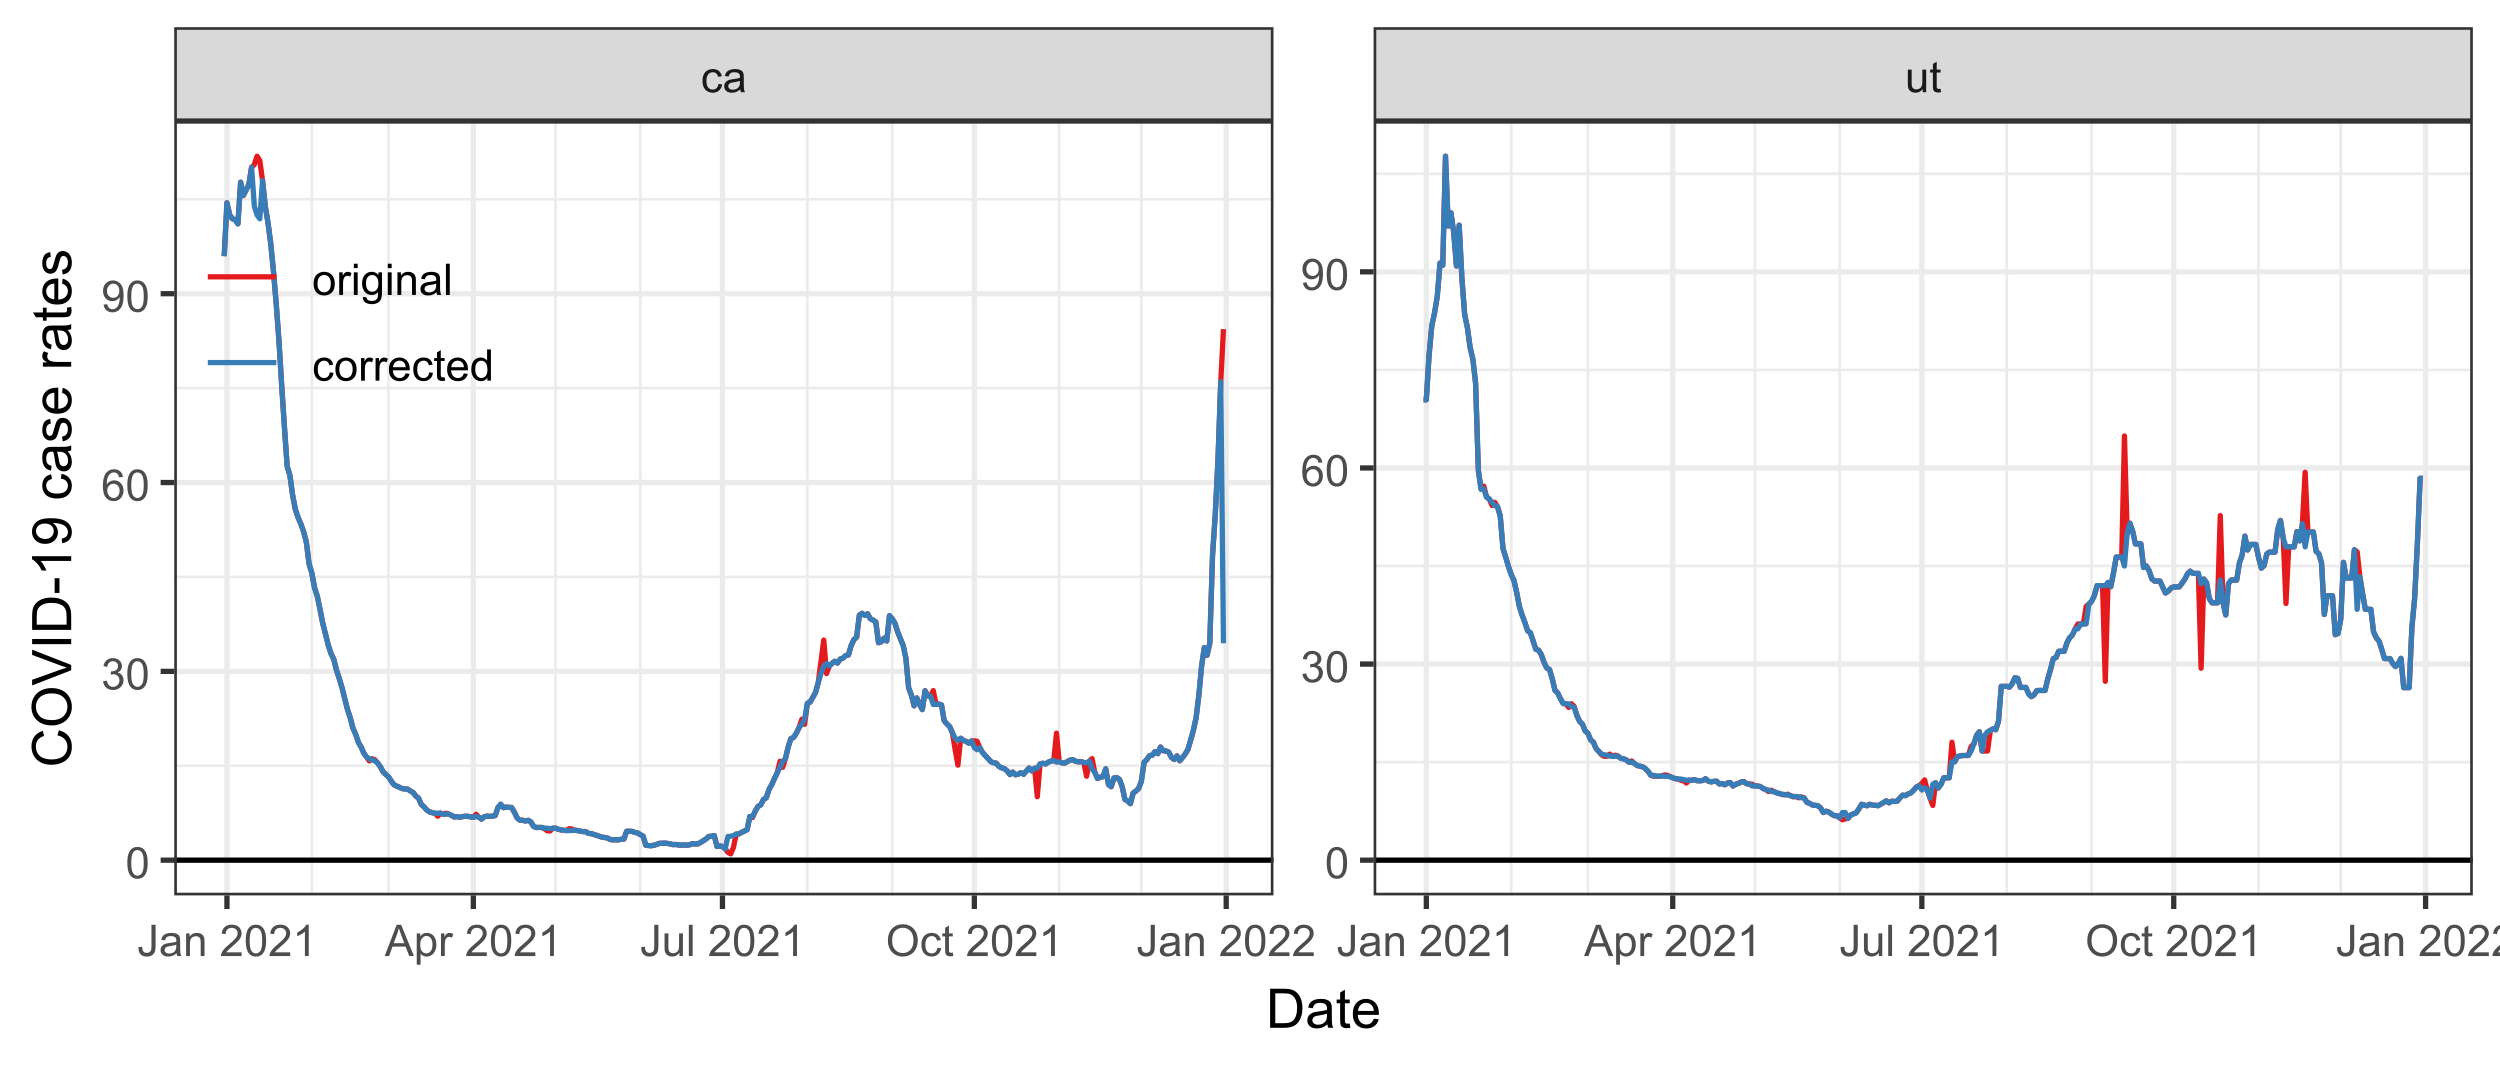 <?xml version="1.0" encoding="UTF-8"?>
<svg xmlns="http://www.w3.org/2000/svg" xmlns:xlink="http://www.w3.org/1999/xlink" width="504" height="216" viewBox="0 0 504 216">
<defs>
<g>
<g id="glyph-0-0">
<path d="M 3.559 -1.672 L 4.32 -1.574 C 4.234 -1.047 4.023 -0.637 3.68 -0.34 C 3.34 -0.047 2.918 0.102 2.418 0.102 C 1.793 0.102 1.293 -0.102 0.914 -0.508 C 0.535 -0.918 0.344 -1.504 0.344 -2.266 C 0.344 -2.758 0.426 -3.188 0.59 -3.559 C 0.754 -3.926 1 -4.203 1.336 -4.391 C 1.668 -4.574 2.031 -4.668 2.422 -4.668 C 2.918 -4.668 3.324 -4.543 3.641 -4.289 C 3.953 -4.039 4.156 -3.684 4.246 -3.223 L 3.492 -3.105 C 3.422 -3.414 3.297 -3.645 3.113 -3.797 C 2.93 -3.953 2.711 -4.031 2.453 -4.031 C 2.062 -4.031 1.746 -3.891 1.504 -3.613 C 1.262 -3.332 1.141 -2.891 1.141 -2.285 C 1.141 -1.672 1.258 -1.227 1.492 -0.949 C 1.727 -0.672 2.031 -0.531 2.41 -0.531 C 2.715 -0.531 2.969 -0.625 3.172 -0.812 C 3.375 -1 3.504 -1.285 3.559 -1.672 Z M 3.559 -1.672 "/>
</g>
<g id="glyph-0-1">
<path d="M 3.559 -0.562 C 3.27 -0.32 2.996 -0.148 2.73 -0.047 C 2.465 0.055 2.18 0.102 1.879 0.102 C 1.375 0.102 0.992 -0.02 0.723 -0.266 C 0.453 -0.508 0.316 -0.82 0.316 -1.203 C 0.316 -1.426 0.367 -1.629 0.469 -1.816 C 0.57 -2 0.707 -2.148 0.871 -2.262 C 1.035 -2.371 1.219 -2.457 1.426 -2.516 C 1.578 -2.555 1.809 -2.594 2.113 -2.629 C 2.738 -2.703 3.199 -2.793 3.492 -2.895 C 3.496 -3.004 3.496 -3.07 3.496 -3.098 C 3.496 -3.414 3.426 -3.637 3.277 -3.766 C 3.082 -3.938 2.789 -4.027 2.398 -4.027 C 2.035 -4.027 1.766 -3.961 1.594 -3.836 C 1.418 -3.707 1.289 -3.48 1.207 -3.16 L 0.453 -3.262 C 0.52 -3.586 0.633 -3.848 0.789 -4.047 C 0.949 -4.246 1.176 -4.398 1.473 -4.504 C 1.773 -4.613 2.117 -4.668 2.508 -4.668 C 2.898 -4.668 3.215 -4.621 3.461 -4.527 C 3.703 -4.438 3.883 -4.32 3.996 -4.184 C 4.109 -4.043 4.191 -3.867 4.238 -3.656 C 4.262 -3.523 4.273 -3.289 4.273 -2.945 L 4.273 -1.914 C 4.273 -1.191 4.293 -0.738 4.324 -0.547 C 4.359 -0.355 4.422 -0.176 4.52 0 L 3.711 0 C 3.633 -0.16 3.582 -0.348 3.559 -0.562 M 3.492 -2.289 C 3.211 -2.176 2.793 -2.078 2.23 -2 C 1.91 -1.953 1.688 -1.902 1.555 -1.844 C 1.422 -1.785 1.32 -1.703 1.25 -1.594 C 1.18 -1.48 1.145 -1.359 1.145 -1.227 C 1.145 -1.02 1.223 -0.848 1.379 -0.711 C 1.535 -0.57 1.762 -0.504 2.062 -0.504 C 2.359 -0.504 2.625 -0.566 2.859 -0.699 C 3.09 -0.828 3.262 -1.008 3.367 -1.234 C 3.453 -1.406 3.492 -1.664 3.492 -2.008 Z M 3.492 -2.289 "/>
</g>
<g id="glyph-0-2">
<path d="M 3.57 0 L 3.57 -0.672 C 3.215 -0.156 2.734 0.102 2.121 0.102 C 1.852 0.102 1.602 0.051 1.367 -0.051 C 1.137 -0.156 0.961 -0.285 0.848 -0.441 C 0.734 -0.598 0.656 -0.789 0.609 -1.016 C 0.578 -1.164 0.562 -1.406 0.562 -1.734 L 0.562 -4.562 L 1.336 -4.562 L 1.336 -2.031 C 1.336 -1.629 1.352 -1.355 1.383 -1.215 C 1.434 -1.012 1.535 -0.852 1.691 -0.738 C 1.852 -0.621 2.047 -0.562 2.277 -0.562 C 2.508 -0.562 2.727 -0.621 2.93 -0.742 C 3.133 -0.859 3.277 -1.023 3.363 -1.227 C 3.445 -1.43 3.488 -1.73 3.488 -2.117 L 3.488 -4.562 L 4.262 -4.562 L 4.262 0 Z M 3.57 0 "/>
</g>
<g id="glyph-0-3">
<path d="M 2.27 -0.691 L 2.379 -0.008 C 2.164 0.039 1.969 0.059 1.797 0.059 C 1.516 0.059 1.297 0.016 1.145 -0.074 C 0.988 -0.16 0.879 -0.277 0.816 -0.422 C 0.754 -0.566 0.723 -0.871 0.723 -1.336 L 0.723 -3.961 L 0.156 -3.961 L 0.156 -4.562 L 0.723 -4.562 L 0.723 -5.695 L 1.492 -6.156 L 1.492 -4.562 L 2.27 -4.562 L 2.27 -3.961 L 1.492 -3.961 L 1.492 -1.293 C 1.492 -1.074 1.504 -0.93 1.531 -0.867 C 1.559 -0.805 1.602 -0.754 1.664 -0.719 C 1.727 -0.68 1.816 -0.66 1.93 -0.66 C 2.016 -0.66 2.129 -0.672 2.27 -0.691 Z M 2.27 -0.691 "/>
</g>
<g id="glyph-0-4">
<path d="M 0.254 -1.789 L 1.004 -1.891 C 1.027 -1.41 1.117 -1.078 1.277 -0.902 C 1.438 -0.727 1.66 -0.637 1.941 -0.637 C 2.152 -0.637 2.332 -0.684 2.484 -0.781 C 2.637 -0.875 2.738 -1.008 2.797 -1.172 C 2.855 -1.336 2.883 -1.598 2.883 -1.961 L 2.883 -6.301 L 3.719 -6.301 L 3.719 -2.008 C 3.719 -1.48 3.652 -1.07 3.527 -0.781 C 3.398 -0.492 3.195 -0.273 2.918 -0.121 C 2.645 0.031 2.32 0.109 1.945 0.109 C 1.395 0.109 0.969 -0.051 0.676 -0.371 C 0.383 -0.688 0.242 -1.16 0.254 -1.789 Z M 0.254 -1.789 "/>
</g>
<g id="glyph-0-5">
<path d="M 0.578 0 L 0.578 -4.562 L 1.277 -4.562 L 1.277 -3.914 C 1.609 -4.414 2.094 -4.668 2.727 -4.668 C 3.004 -4.668 3.258 -4.617 3.488 -4.52 C 3.719 -4.418 3.891 -4.289 4.004 -4.129 C 4.121 -3.969 4.199 -3.777 4.246 -3.559 C 4.273 -3.414 4.289 -3.164 4.289 -2.805 L 4.289 0 L 3.516 0 L 3.516 -2.777 C 3.516 -3.09 3.484 -3.328 3.426 -3.484 C 3.363 -3.641 3.258 -3.762 3.105 -3.855 C 2.953 -3.949 2.773 -3.996 2.566 -3.996 C 2.234 -3.996 1.953 -3.891 1.711 -3.684 C 1.473 -3.473 1.352 -3.078 1.352 -2.492 L 1.352 0 Z M 0.578 0 "/>
</g>
<g id="glyph-0-6">
</g>
<g id="glyph-0-7">
<path d="M 4.43 -0.742 L 4.43 0 L 0.266 0 C 0.262 -0.188 0.289 -0.367 0.355 -0.539 C 0.461 -0.82 0.633 -1.102 0.867 -1.375 C 1.098 -1.648 1.438 -1.969 1.879 -2.328 C 2.562 -2.891 3.023 -3.336 3.266 -3.664 C 3.508 -3.992 3.625 -4.301 3.625 -4.594 C 3.625 -4.898 3.516 -5.16 3.297 -5.367 C 3.078 -5.578 2.793 -5.684 2.441 -5.684 C 2.066 -5.684 1.77 -5.574 1.547 -5.352 C 1.324 -5.125 1.211 -4.816 1.207 -4.422 L 0.414 -4.504 C 0.469 -5.098 0.672 -5.547 1.027 -5.859 C 1.383 -6.168 1.859 -6.324 2.457 -6.324 C 3.062 -6.324 3.539 -6.156 3.895 -5.824 C 4.246 -5.488 4.422 -5.07 4.422 -4.578 C 4.422 -4.324 4.371 -4.078 4.266 -3.832 C 4.164 -3.59 3.992 -3.332 3.754 -3.062 C 3.516 -2.793 3.117 -2.426 2.562 -1.957 C 2.098 -1.566 1.801 -1.301 1.668 -1.164 C 1.535 -1.023 1.426 -0.883 1.34 -0.742 Z M 4.43 -0.742 "/>
</g>
<g id="glyph-0-8">
<path d="M 0.367 -3.105 C 0.367 -3.852 0.441 -4.449 0.594 -4.906 C 0.75 -5.359 0.977 -5.711 1.277 -5.957 C 1.582 -6.203 1.961 -6.324 2.418 -6.324 C 2.758 -6.324 3.055 -6.258 3.309 -6.121 C 3.562 -5.984 3.773 -5.789 3.941 -5.531 C 4.105 -5.277 4.238 -4.965 4.332 -4.594 C 4.426 -4.227 4.473 -3.73 4.473 -3.105 C 4.473 -2.367 4.398 -1.77 4.246 -1.316 C 4.094 -0.863 3.867 -0.512 3.562 -0.266 C 3.262 -0.016 2.879 0.109 2.418 0.109 C 1.812 0.109 1.336 -0.109 0.988 -0.547 C 0.574 -1.07 0.367 -1.922 0.367 -3.105 M 1.16 -3.105 C 1.16 -2.074 1.281 -1.383 1.523 -1.043 C 1.766 -0.699 2.062 -0.527 2.418 -0.527 C 2.773 -0.527 3.074 -0.699 3.316 -1.043 C 3.559 -1.387 3.68 -2.074 3.68 -3.105 C 3.68 -4.145 3.559 -4.832 3.316 -5.172 C 3.074 -5.516 2.773 -5.684 2.41 -5.684 C 2.055 -5.684 1.773 -5.535 1.559 -5.234 C 1.293 -4.852 1.16 -4.141 1.16 -3.105 Z M 1.16 -3.105 "/>
</g>
<g id="glyph-0-9">
<path d="M 3.277 0 L 2.504 0 L 2.504 -4.93 C 2.32 -4.75 2.074 -4.574 1.773 -4.395 C 1.469 -4.219 1.199 -4.086 0.957 -3.996 L 0.957 -4.742 C 1.391 -4.945 1.77 -5.195 2.094 -5.484 C 2.418 -5.773 2.645 -6.055 2.781 -6.324 L 3.277 -6.324 Z M 3.277 0 "/>
</g>
<g id="glyph-0-10">
<path d="M -0.012 0 L 2.406 -6.301 L 3.305 -6.301 L 5.883 0 L 4.934 0 L 4.199 -1.906 L 1.562 -1.906 L 0.871 0 L -0.012 0 M 1.805 -2.586 L 3.941 -2.586 L 3.281 -4.332 C 3.082 -4.859 2.934 -5.297 2.836 -5.637 C 2.754 -5.234 2.641 -4.832 2.496 -4.434 Z M 1.805 -2.586 "/>
</g>
<g id="glyph-0-11">
<path d="M 0.578 1.75 L 0.578 -4.562 L 1.285 -4.562 L 1.285 -3.969 C 1.449 -4.203 1.637 -4.375 1.848 -4.492 C 2.059 -4.609 2.309 -4.668 2.609 -4.668 C 2.996 -4.668 3.34 -4.566 3.641 -4.367 C 3.938 -4.164 4.164 -3.883 4.312 -3.516 C 4.465 -3.152 4.543 -2.75 4.543 -2.316 C 4.543 -1.848 4.457 -1.43 4.289 -1.055 C 4.121 -0.68 3.879 -0.395 3.559 -0.195 C 3.242 0.004 2.906 0.102 2.551 0.102 C 2.293 0.102 2.062 0.047 1.859 -0.059 C 1.652 -0.168 1.484 -0.305 1.352 -0.473 L 1.352 1.75 L 0.578 1.75 M 1.281 -2.258 C 1.281 -1.668 1.398 -1.234 1.637 -0.953 C 1.875 -0.672 2.164 -0.531 2.5 -0.531 C 2.844 -0.531 3.141 -0.68 3.383 -0.969 C 3.629 -1.258 3.75 -1.711 3.75 -2.32 C 3.75 -2.902 3.633 -3.336 3.391 -3.625 C 3.152 -3.914 2.867 -4.059 2.535 -4.062 C 2.207 -4.059 1.914 -3.906 1.66 -3.598 C 1.406 -3.289 1.281 -2.844 1.281 -2.258 Z M 1.281 -2.258 "/>
</g>
<g id="glyph-0-12">
<path d="M 0.57 0 L 0.57 -4.562 L 1.266 -4.562 L 1.266 -3.871 C 1.445 -4.195 1.609 -4.41 1.758 -4.512 C 1.91 -4.613 2.074 -4.668 2.258 -4.668 C 2.516 -4.668 2.781 -4.582 3.051 -4.418 L 2.785 -3.699 C 2.594 -3.812 2.406 -3.867 2.219 -3.867 C 2.047 -3.867 1.895 -3.816 1.762 -3.715 C 1.629 -3.613 1.531 -3.473 1.473 -3.293 C 1.387 -3.016 1.344 -2.715 1.344 -2.391 L 1.344 0 Z M 0.57 0 "/>
</g>
<g id="glyph-0-13">
<path d="M 0.562 0 L 0.562 -6.301 L 1.336 -6.301 L 1.336 0 Z M 0.562 0 "/>
</g>
<g id="glyph-0-14">
<path d="M 0.426 -3.066 C 0.426 -4.113 0.707 -4.934 1.266 -5.523 C 1.828 -6.113 2.555 -6.41 3.441 -6.41 C 4.023 -6.41 4.547 -6.273 5.016 -5.996 C 5.48 -5.715 5.836 -5.328 6.082 -4.832 C 6.328 -4.336 6.449 -3.77 6.449 -3.141 C 6.449 -2.504 6.32 -1.93 6.062 -1.426 C 5.805 -0.922 5.441 -0.539 4.969 -0.281 C 4.496 -0.023 3.984 0.109 3.438 0.109 C 2.844 0.109 2.316 -0.035 1.848 -0.32 C 1.379 -0.609 1.027 -1 0.785 -1.496 C 0.547 -1.992 0.426 -2.516 0.426 -3.066 M 1.285 -3.055 C 1.285 -2.297 1.488 -1.699 1.898 -1.262 C 2.305 -0.824 2.816 -0.605 3.434 -0.605 C 4.062 -0.605 4.578 -0.828 4.98 -1.266 C 5.387 -1.707 5.59 -2.336 5.59 -3.145 C 5.59 -3.656 5.504 -4.105 5.332 -4.488 C 5.156 -4.871 4.902 -5.168 4.57 -5.379 C 4.234 -5.59 3.863 -5.695 3.445 -5.695 C 2.855 -5.695 2.348 -5.492 1.922 -5.086 C 1.496 -4.68 1.285 -4.004 1.285 -3.055 Z M 1.285 -3.055 "/>
</g>
<g id="glyph-0-15">
<path d="M 0.371 -1.664 L 1.145 -1.766 C 1.23 -1.328 1.383 -1.012 1.598 -0.82 C 1.809 -0.625 2.07 -0.527 2.375 -0.527 C 2.738 -0.527 3.047 -0.656 3.297 -0.906 C 3.547 -1.16 3.672 -1.473 3.676 -1.844 C 3.672 -2.199 3.559 -2.492 3.324 -2.723 C 3.094 -2.953 2.797 -3.066 2.441 -3.066 C 2.293 -3.066 2.113 -3.039 1.895 -2.98 L 1.98 -3.66 C 2.031 -3.656 2.074 -3.652 2.105 -3.652 C 2.434 -3.652 2.73 -3.738 2.996 -3.91 C 3.258 -4.082 3.391 -4.348 3.391 -4.703 C 3.391 -4.988 3.293 -5.223 3.102 -5.41 C 2.91 -5.598 2.664 -5.688 2.359 -5.688 C 2.059 -5.688 1.809 -5.594 1.605 -5.406 C 1.406 -5.215 1.277 -4.934 1.219 -4.555 L 0.445 -4.691 C 0.543 -5.211 0.758 -5.613 1.09 -5.898 C 1.426 -6.184 1.844 -6.324 2.344 -6.324 C 2.688 -6.324 3.004 -6.25 3.293 -6.105 C 3.582 -5.957 3.801 -5.754 3.957 -5.5 C 4.109 -5.246 4.184 -4.973 4.184 -4.688 C 4.184 -4.414 4.113 -4.168 3.965 -3.945 C 3.82 -3.723 3.605 -3.543 3.316 -3.41 C 3.691 -3.324 3.98 -3.148 4.184 -2.875 C 4.391 -2.605 4.496 -2.266 4.496 -1.859 C 4.496 -1.312 4.293 -0.844 3.895 -0.461 C 3.492 -0.078 2.984 0.113 2.371 0.113 C 1.82 0.113 1.359 -0.055 0.996 -0.383 C 0.629 -0.711 0.422 -1.141 0.371 -1.664 Z M 0.371 -1.664 "/>
</g>
<g id="glyph-0-16">
<path d="M 4.379 -4.758 L 3.609 -4.695 C 3.539 -5 3.441 -5.219 3.316 -5.359 C 3.109 -5.578 2.852 -5.688 2.543 -5.688 C 2.297 -5.688 2.082 -5.621 1.895 -5.484 C 1.652 -5.305 1.461 -5.047 1.32 -4.703 C 1.18 -4.363 1.105 -3.879 1.102 -3.25 C 1.285 -3.531 1.516 -3.742 1.785 -3.879 C 2.051 -4.016 2.336 -4.086 2.629 -4.086 C 3.145 -4.086 3.586 -3.898 3.945 -3.516 C 4.309 -3.137 4.492 -2.648 4.492 -2.047 C 4.492 -1.648 4.406 -1.281 4.234 -0.941 C 4.062 -0.605 3.828 -0.344 3.531 -0.164 C 3.234 0.016 2.895 0.109 2.52 0.109 C 1.875 0.109 1.348 -0.129 0.941 -0.605 C 0.535 -1.078 0.332 -1.859 0.332 -2.949 C 0.332 -4.164 0.555 -5.051 1.004 -5.602 C 1.398 -6.086 1.926 -6.324 2.59 -6.324 C 3.086 -6.324 3.492 -6.188 3.809 -5.91 C 4.125 -5.629 4.316 -5.246 4.379 -4.758 M 1.219 -2.039 C 1.219 -1.773 1.277 -1.52 1.391 -1.277 C 1.504 -1.031 1.66 -0.848 1.863 -0.719 C 2.066 -0.594 2.281 -0.527 2.504 -0.527 C 2.832 -0.527 3.113 -0.66 3.348 -0.926 C 3.582 -1.188 3.699 -1.547 3.699 -2 C 3.699 -2.434 3.582 -2.777 3.352 -3.027 C 3.121 -3.277 2.828 -3.402 2.477 -3.402 C 2.125 -3.402 1.828 -3.277 1.586 -3.027 C 1.344 -2.777 1.219 -2.449 1.219 -2.039 Z M 1.219 -2.039 "/>
</g>
<g id="glyph-0-17">
<path d="M 0.48 -1.457 L 1.227 -1.527 C 1.289 -1.176 1.406 -0.922 1.586 -0.766 C 1.762 -0.605 1.992 -0.527 2.27 -0.527 C 2.508 -0.527 2.715 -0.582 2.895 -0.691 C 3.074 -0.801 3.219 -0.945 3.336 -1.129 C 3.449 -1.309 3.543 -1.555 3.621 -1.863 C 3.699 -2.176 3.738 -2.488 3.738 -2.809 C 3.738 -2.844 3.738 -2.895 3.734 -2.965 C 3.578 -2.719 3.367 -2.52 3.102 -2.367 C 2.832 -2.211 2.543 -2.137 2.23 -2.137 C 1.707 -2.137 1.266 -2.324 0.906 -2.703 C 0.547 -3.082 0.367 -3.578 0.367 -4.199 C 0.367 -4.836 0.555 -5.352 0.93 -5.742 C 1.309 -6.129 1.777 -6.324 2.348 -6.324 C 2.754 -6.324 3.129 -6.215 3.469 -5.996 C 3.809 -5.773 4.066 -5.461 4.242 -5.051 C 4.418 -4.645 4.508 -4.051 4.508 -3.277 C 4.508 -2.473 4.422 -1.832 4.246 -1.355 C 4.07 -0.879 3.812 -0.516 3.465 -0.266 C 3.121 -0.016 2.715 0.109 2.25 0.109 C 1.758 0.109 1.355 -0.031 1.043 -0.305 C 0.73 -0.578 0.543 -0.961 0.48 -1.457 M 3.648 -4.238 C 3.648 -4.68 3.531 -5.031 3.293 -5.293 C 3.059 -5.555 2.773 -5.684 2.441 -5.684 C 2.098 -5.684 1.797 -5.543 1.543 -5.266 C 1.289 -4.984 1.16 -4.617 1.16 -4.172 C 1.16 -3.77 1.281 -3.445 1.523 -3.195 C 1.766 -2.945 2.062 -2.82 2.418 -2.82 C 2.777 -2.82 3.07 -2.945 3.301 -3.195 C 3.531 -3.445 3.648 -3.793 3.648 -4.238 Z M 3.648 -4.238 "/>
</g>
<g id="glyph-0-18">
<path d="M 0.293 -2.281 C 0.293 -3.125 0.527 -3.754 0.996 -4.16 C 1.391 -4.496 1.867 -4.668 2.434 -4.668 C 3.059 -4.668 3.57 -4.461 3.969 -4.051 C 4.367 -3.641 4.566 -3.07 4.566 -2.348 C 4.566 -1.758 4.48 -1.297 4.305 -0.961 C 4.129 -0.625 3.871 -0.363 3.535 -0.176 C 3.199 0.012 2.832 0.102 2.434 0.102 C 1.793 0.102 1.277 -0.102 0.883 -0.512 C 0.488 -0.922 0.293 -1.512 0.293 -2.281 M 1.086 -2.281 C 1.086 -1.699 1.215 -1.258 1.469 -0.969 C 1.723 -0.68 2.047 -0.531 2.434 -0.531 C 2.816 -0.531 3.137 -0.68 3.391 -0.973 C 3.645 -1.262 3.773 -1.707 3.773 -2.309 C 3.773 -2.871 3.645 -3.301 3.387 -3.59 C 3.133 -3.879 2.812 -4.027 2.434 -4.027 C 2.047 -4.027 1.723 -3.883 1.469 -3.594 C 1.215 -3.305 1.086 -2.867 1.086 -2.281 Z M 1.086 -2.281 "/>
</g>
<g id="glyph-0-19">
<path d="M 0.586 -5.41 L 0.586 -6.301 L 1.359 -6.301 L 1.359 -5.41 L 0.586 -5.41 M 0.586 0 L 0.586 -4.562 L 1.359 -4.562 L 1.359 0 Z M 0.586 0 "/>
</g>
<g id="glyph-0-20">
<path d="M 0.438 0.379 L 1.191 0.488 C 1.223 0.723 1.309 0.891 1.453 0.996 C 1.645 1.141 1.906 1.211 2.238 1.211 C 2.598 1.211 2.875 1.141 3.066 0.996 C 3.262 0.855 3.395 0.652 3.465 0.395 C 3.504 0.238 3.523 -0.094 3.52 -0.598 C 3.18 -0.199 2.762 0 2.258 0 C 1.629 0 1.145 -0.227 0.801 -0.68 C 0.457 -1.133 0.285 -1.676 0.285 -2.309 C 0.285 -2.742 0.363 -3.145 0.52 -3.512 C 0.676 -3.879 0.906 -4.164 1.207 -4.367 C 1.504 -4.566 1.855 -4.668 2.262 -4.668 C 2.797 -4.668 3.242 -4.449 3.594 -4.012 L 3.594 -4.562 L 4.305 -4.562 L 4.305 -0.617 C 4.305 0.09 4.234 0.594 4.09 0.891 C 3.945 1.188 3.715 1.422 3.402 1.594 C 3.086 1.766 2.703 1.852 2.242 1.852 C 1.699 1.852 1.258 1.73 0.926 1.484 C 0.59 1.238 0.426 0.871 0.438 0.379 M 1.078 -2.363 C 1.078 -1.766 1.199 -1.328 1.434 -1.055 C 1.672 -0.777 1.973 -0.641 2.328 -0.641 C 2.684 -0.641 2.98 -0.777 3.223 -1.051 C 3.465 -1.324 3.582 -1.754 3.582 -2.336 C 3.582 -2.895 3.461 -3.316 3.211 -3.602 C 2.965 -3.883 2.664 -4.027 2.316 -4.027 C 1.973 -4.027 1.68 -3.887 1.441 -3.605 C 1.199 -3.328 1.078 -2.914 1.078 -2.363 Z M 1.078 -2.363 "/>
</g>
<g id="glyph-0-21">
<path d="M 3.703 -1.469 L 4.504 -1.371 C 4.379 -0.902 4.145 -0.543 3.805 -0.285 C 3.461 -0.027 3.027 0.102 2.496 0.102 C 1.828 0.102 1.301 -0.102 0.91 -0.512 C 0.52 -0.926 0.32 -1.5 0.32 -2.242 C 0.32 -3.012 0.52 -3.605 0.914 -4.031 C 1.312 -4.453 1.824 -4.668 2.453 -4.668 C 3.062 -4.668 3.562 -4.457 3.949 -4.043 C 4.336 -3.629 4.527 -3.043 4.527 -2.289 C 4.527 -2.246 4.527 -2.176 4.523 -2.086 L 1.121 -2.086 C 1.148 -1.582 1.293 -1.199 1.547 -0.934 C 1.801 -0.664 2.121 -0.531 2.5 -0.531 C 2.785 -0.531 3.027 -0.605 3.227 -0.758 C 3.426 -0.906 3.586 -1.145 3.703 -1.469 M 1.164 -2.719 L 3.711 -2.719 C 3.68 -3.105 3.582 -3.391 3.422 -3.582 C 3.176 -3.883 2.855 -4.031 2.461 -4.031 C 2.105 -4.031 1.809 -3.91 1.566 -3.676 C 1.324 -3.438 1.191 -3.117 1.164 -2.719 Z M 1.164 -2.719 "/>
</g>
<g id="glyph-0-22">
<path d="M 3.539 0 L 3.539 -0.574 C 3.25 -0.125 2.824 0.102 2.266 0.102 C 1.902 0.102 1.566 0.004 1.262 -0.199 C 0.957 -0.398 0.719 -0.68 0.551 -1.039 C 0.383 -1.398 0.301 -1.809 0.301 -2.277 C 0.301 -2.734 0.375 -3.145 0.527 -3.516 C 0.68 -3.887 0.906 -4.172 1.211 -4.371 C 1.516 -4.566 1.855 -4.668 2.23 -4.668 C 2.504 -4.668 2.75 -4.609 2.965 -4.492 C 3.18 -4.375 3.355 -4.227 3.488 -4.039 L 3.488 -6.301 L 4.258 -6.301 L 4.258 0 L 3.539 0 M 1.094 -2.277 C 1.094 -1.691 1.219 -1.258 1.465 -0.969 C 1.711 -0.676 2.004 -0.531 2.336 -0.531 C 2.676 -0.531 2.961 -0.672 3.199 -0.949 C 3.434 -1.223 3.555 -1.645 3.555 -2.211 C 3.555 -2.836 3.434 -3.297 3.191 -3.59 C 2.953 -3.879 2.656 -4.027 2.305 -4.027 C 1.961 -4.027 1.672 -3.887 1.441 -3.605 C 1.211 -3.324 1.094 -2.883 1.094 -2.277 Z M 1.094 -2.277 "/>
</g>
<g id="glyph-1-0">
<path d="M 0.848 0 L 0.848 -7.875 L 3.562 -7.875 C 4.172 -7.875 4.641 -7.836 4.961 -7.762 C 5.414 -7.656 5.801 -7.469 6.117 -7.195 C 6.531 -6.848 6.844 -6.398 7.051 -5.852 C 7.254 -5.305 7.359 -4.684 7.359 -3.98 C 7.359 -3.383 7.289 -2.852 7.148 -2.391 C 7.008 -1.93 6.832 -1.547 6.613 -1.242 C 6.395 -0.941 6.156 -0.703 5.895 -0.527 C 5.637 -0.355 5.32 -0.223 4.953 -0.133 C 4.586 -0.043 4.168 0 3.691 0 L 0.848 0 M 1.891 -0.93 L 3.57 -0.93 C 4.09 -0.93 4.5 -0.977 4.793 -1.074 C 5.09 -1.172 5.324 -1.309 5.5 -1.484 C 5.746 -1.73 5.941 -2.062 6.078 -2.48 C 6.215 -2.895 6.285 -3.402 6.285 -3.996 C 6.285 -4.82 6.148 -5.453 5.879 -5.895 C 5.609 -6.336 5.281 -6.633 4.895 -6.785 C 4.613 -6.891 4.164 -6.945 3.547 -6.945 L 1.891 -6.945 Z M 1.891 -0.93 "/>
</g>
<g id="glyph-1-1">
<path d="M 4.445 -0.703 C 4.09 -0.398 3.746 -0.184 3.414 -0.059 C 3.082 0.066 2.727 0.129 2.348 0.129 C 1.719 0.129 1.238 -0.023 0.902 -0.332 C 0.566 -0.637 0.398 -1.027 0.398 -1.504 C 0.398 -1.781 0.461 -2.039 0.59 -2.27 C 0.715 -2.5 0.883 -2.688 1.086 -2.824 C 1.293 -2.965 1.523 -3.07 1.781 -3.141 C 1.973 -3.191 2.258 -3.242 2.641 -3.289 C 3.422 -3.379 3.996 -3.492 4.367 -3.621 C 4.371 -3.754 4.371 -3.836 4.371 -3.871 C 4.371 -4.266 4.281 -4.543 4.098 -4.703 C 3.852 -4.922 3.484 -5.031 2.996 -5.031 C 2.543 -5.031 2.207 -4.953 1.988 -4.793 C 1.773 -4.633 1.613 -4.352 1.508 -3.949 L 0.562 -4.078 C 0.648 -4.48 0.793 -4.809 0.988 -5.059 C 1.184 -5.305 1.469 -5.496 1.844 -5.633 C 2.215 -5.766 2.645 -5.832 3.137 -5.832 C 3.625 -5.832 4.02 -5.777 4.324 -5.66 C 4.629 -5.547 4.852 -5.402 4.996 -5.23 C 5.137 -5.055 5.238 -4.836 5.297 -4.57 C 5.328 -4.406 5.344 -4.109 5.344 -3.68 L 5.344 -2.391 C 5.344 -1.492 5.363 -0.922 5.406 -0.684 C 5.445 -0.445 5.527 -0.219 5.648 0 L 4.641 0 C 4.539 -0.199 4.477 -0.434 4.445 -0.703 M 4.367 -2.863 C 4.016 -2.719 3.488 -2.598 2.789 -2.496 C 2.391 -2.441 2.109 -2.375 1.945 -2.305 C 1.781 -2.234 1.652 -2.129 1.562 -1.988 C 1.473 -1.852 1.43 -1.699 1.43 -1.531 C 1.43 -1.273 1.527 -1.059 1.723 -0.887 C 1.918 -0.715 2.203 -0.629 2.578 -0.629 C 2.949 -0.629 3.281 -0.711 3.57 -0.871 C 3.863 -1.035 4.074 -1.258 4.211 -1.543 C 4.316 -1.762 4.367 -2.082 4.367 -2.508 Z M 4.367 -2.863 "/>
</g>
<g id="glyph-1-2">
<path d="M 2.836 -0.863 L 2.977 -0.012 C 2.703 0.047 2.461 0.074 2.246 0.074 C 1.895 0.074 1.621 0.02 1.43 -0.09 C 1.234 -0.203 1.098 -0.348 1.02 -0.527 C 0.941 -0.711 0.902 -1.09 0.902 -1.672 L 0.902 -4.953 L 0.195 -4.953 L 0.195 -5.703 L 0.902 -5.703 L 0.902 -7.117 L 1.863 -7.695 L 1.863 -5.703 L 2.836 -5.703 L 2.836 -4.953 L 1.863 -4.953 L 1.863 -1.617 C 1.863 -1.34 1.879 -1.164 1.914 -1.086 C 1.949 -1.008 2.004 -0.945 2.082 -0.898 C 2.16 -0.852 2.27 -0.828 2.41 -0.828 C 2.52 -0.828 2.66 -0.84 2.836 -0.863 Z M 2.836 -0.863 "/>
</g>
<g id="glyph-1-3">
<path d="M 4.629 -1.836 L 5.629 -1.715 C 5.473 -1.129 5.18 -0.676 4.754 -0.355 C 4.328 -0.031 3.781 0.129 3.121 0.129 C 2.285 0.129 1.625 -0.129 1.137 -0.641 C 0.648 -1.156 0.402 -1.875 0.402 -2.805 C 0.402 -3.762 0.648 -4.508 1.145 -5.039 C 1.637 -5.566 2.277 -5.832 3.066 -5.832 C 3.828 -5.832 4.453 -5.574 4.938 -5.055 C 5.418 -4.535 5.66 -3.805 5.66 -2.863 C 5.66 -2.805 5.66 -2.719 5.656 -2.605 L 1.402 -2.605 C 1.438 -1.977 1.613 -1.5 1.934 -1.164 C 2.254 -0.832 2.648 -0.664 3.125 -0.664 C 3.48 -0.664 3.781 -0.758 4.035 -0.945 C 4.285 -1.133 4.484 -1.43 4.629 -1.836 M 1.457 -3.398 L 4.641 -3.398 C 4.598 -3.879 4.477 -4.238 4.273 -4.48 C 3.969 -4.852 3.566 -5.039 3.078 -5.039 C 2.633 -5.039 2.262 -4.891 1.957 -4.594 C 1.656 -4.297 1.488 -3.898 1.457 -3.398 Z M 1.457 -3.398 "/>
</g>
<g id="glyph-2-0">
<path d="M -2.762 -6.469 L -2.496 -7.508 C -1.641 -7.289 -0.988 -6.898 -0.539 -6.328 C -0.09 -5.762 0.133 -5.07 0.133 -4.25 C 0.133 -3.398 -0.039 -2.711 -0.383 -2.18 C -0.73 -1.645 -1.23 -1.242 -1.887 -0.965 C -2.539 -0.688 -3.242 -0.547 -3.996 -0.547 C -4.816 -0.547 -5.531 -0.703 -6.141 -1.02 C -6.754 -1.332 -7.215 -1.777 -7.531 -2.355 C -7.852 -2.934 -8.008 -3.57 -8.008 -4.266 C -8.008 -5.051 -7.809 -5.715 -7.406 -6.254 C -7.004 -6.789 -6.441 -7.164 -5.715 -7.375 L -5.473 -6.348 C -6.047 -6.164 -6.465 -5.902 -6.727 -5.555 C -6.984 -5.207 -7.117 -4.77 -7.117 -4.242 C -7.117 -3.637 -6.973 -3.133 -6.68 -2.727 C -6.391 -2.32 -6.004 -2.035 -5.512 -1.871 C -5.023 -1.703 -4.52 -1.621 -4 -1.621 C -3.332 -1.621 -2.746 -1.719 -2.246 -1.914 C -1.75 -2.109 -1.375 -2.414 -1.129 -2.824 C -0.879 -3.238 -0.758 -3.684 -0.758 -4.164 C -0.758 -4.746 -0.926 -5.242 -1.262 -5.645 C -1.598 -6.051 -2.098 -6.324 -2.762 -6.469 Z M -2.762 -6.469 "/>
</g>
<g id="glyph-2-1">
<path d="M -3.836 -0.531 C -5.141 -0.531 -6.164 -0.883 -6.906 -1.586 C -7.645 -2.285 -8.016 -3.191 -8.016 -4.301 C -8.016 -5.027 -7.84 -5.684 -7.492 -6.27 C -7.145 -6.852 -6.66 -7.297 -6.039 -7.602 C -5.418 -7.91 -4.715 -8.062 -3.926 -8.062 C -3.129 -8.062 -2.414 -7.902 -1.781 -7.578 C -1.152 -7.258 -0.676 -6.801 -0.352 -6.211 C -0.027 -5.617 0.133 -4.98 0.133 -4.297 C 0.133 -3.555 -0.043 -2.895 -0.402 -2.309 C -0.762 -1.727 -1.25 -1.285 -1.867 -0.984 C -2.488 -0.684 -3.145 -0.531 -3.836 -0.531 M -3.82 -1.605 C -2.871 -1.605 -2.121 -1.859 -1.578 -2.371 C -1.031 -2.883 -0.758 -3.523 -0.758 -4.293 C -0.758 -5.074 -1.031 -5.723 -1.586 -6.227 C -2.137 -6.734 -2.918 -6.988 -3.93 -6.988 C -4.574 -6.988 -5.133 -6.879 -5.609 -6.664 C -6.09 -6.445 -6.457 -6.129 -6.723 -5.711 C -6.984 -5.297 -7.117 -4.828 -7.117 -4.309 C -7.117 -3.57 -6.863 -2.934 -6.355 -2.402 C -5.852 -1.871 -5.004 -1.605 -3.82 -1.605 Z M -3.82 -1.605 "/>
</g>
<g id="glyph-2-2">
<path d="M 0 -3.098 L -7.875 -0.047 L -7.875 -1.176 L -2.152 -3.223 C -1.695 -3.387 -1.266 -3.523 -0.863 -3.637 C -1.293 -3.758 -1.723 -3.898 -2.152 -4.062 L -7.875 -6.188 L -7.875 -7.25 L 0 -4.168 Z M 0 -3.098 "/>
</g>
<g id="glyph-2-3">
<path d="M 0 -1.027 L -7.875 -1.027 L -7.875 -2.066 L 0 -2.066 Z M 0 -1.027 "/>
</g>
<g id="glyph-2-4">
<path d="M 0 -0.848 L -7.875 -0.848 L -7.875 -3.562 C -7.875 -4.172 -7.836 -4.641 -7.762 -4.965 C -7.656 -5.414 -7.469 -5.801 -7.195 -6.117 C -6.848 -6.531 -6.398 -6.844 -5.852 -7.051 C -5.305 -7.254 -4.684 -7.359 -3.98 -7.359 C -3.383 -7.359 -2.852 -7.289 -2.391 -7.148 C -1.93 -7.008 -1.547 -6.832 -1.242 -6.613 C -0.941 -6.395 -0.703 -6.156 -0.527 -5.895 C -0.355 -5.637 -0.223 -5.32 -0.133 -4.953 C -0.043 -4.586 0 -4.168 0 -3.691 L 0 -0.848 M -0.93 -1.891 L -0.93 -3.57 C -0.93 -4.09 -0.977 -4.5 -1.074 -4.793 C -1.172 -5.09 -1.309 -5.324 -1.48 -5.5 C -1.73 -5.746 -2.062 -5.941 -2.48 -6.078 C -2.895 -6.215 -3.402 -6.285 -3.996 -6.285 C -4.82 -6.285 -5.453 -6.148 -5.895 -5.879 C -6.336 -5.609 -6.633 -5.281 -6.785 -4.895 C -6.891 -4.613 -6.945 -4.164 -6.945 -3.547 L -6.945 -1.891 Z M -0.93 -1.891 "/>
</g>
<g id="glyph-2-5">
<path d="M -2.363 -0.348 L -3.336 -0.348 L -3.336 -3.32 L -2.363 -3.32 Z M -2.363 -0.348 "/>
</g>
<g id="glyph-2-6">
<path d="M 0 -4.098 L 0 -3.133 L -6.16 -3.133 C -5.938 -2.898 -5.715 -2.594 -5.496 -2.215 C -5.273 -1.836 -5.105 -1.5 -4.996 -1.199 L -5.93 -1.199 C -6.184 -1.738 -6.492 -2.211 -6.852 -2.617 C -7.215 -3.02 -7.566 -3.309 -7.906 -3.477 L -7.906 -4.098 Z M 0 -4.098 "/>
</g>
<g id="glyph-2-7">
<path d="M -1.82 -0.602 L -1.906 -1.531 C -1.469 -1.609 -1.152 -1.762 -0.957 -1.98 C -0.758 -2.203 -0.66 -2.488 -0.66 -2.836 C -0.66 -3.133 -0.73 -3.395 -0.863 -3.617 C -1 -3.84 -1.184 -4.023 -1.41 -4.168 C -1.637 -4.312 -1.945 -4.43 -2.332 -4.527 C -2.719 -4.625 -3.113 -4.672 -3.512 -4.672 C -3.555 -4.672 -3.621 -4.672 -3.707 -4.668 C -3.398 -4.473 -3.148 -4.211 -2.957 -3.875 C -2.766 -3.539 -2.668 -3.18 -2.668 -2.789 C -2.668 -2.137 -2.906 -1.586 -3.379 -1.133 C -3.852 -0.684 -4.473 -0.457 -5.246 -0.457 C -6.047 -0.457 -6.688 -0.691 -7.176 -1.164 C -7.664 -1.633 -7.906 -2.223 -7.906 -2.934 C -7.906 -3.445 -7.77 -3.914 -7.492 -4.336 C -7.219 -4.762 -6.824 -5.082 -6.312 -5.305 C -5.805 -5.523 -5.066 -5.633 -4.098 -5.633 C -3.094 -5.633 -2.289 -5.523 -1.695 -5.305 C -1.098 -5.09 -0.645 -4.762 -0.332 -4.332 C -0.023 -3.898 0.133 -3.395 0.133 -2.812 C 0.133 -2.199 -0.035 -1.695 -0.379 -1.305 C -0.719 -0.914 -1.203 -0.68 -1.82 -0.602 M -5.297 -4.559 C -5.852 -4.559 -6.293 -4.414 -6.617 -4.117 C -6.941 -3.82 -7.105 -3.465 -7.105 -3.051 C -7.105 -2.621 -6.93 -2.246 -6.578 -1.93 C -6.23 -1.609 -5.773 -1.449 -5.215 -1.449 C -4.715 -1.449 -4.309 -1.602 -3.992 -1.902 C -3.68 -2.207 -3.523 -2.578 -3.523 -3.023 C -3.523 -3.473 -3.68 -3.84 -3.992 -4.129 C -4.309 -4.414 -4.742 -4.559 -5.297 -4.559 Z M -5.297 -4.559 "/>
</g>
<g id="glyph-2-8">
</g>
<g id="glyph-2-9">
<path d="M -2.09 -4.445 L -1.965 -5.398 C -1.309 -5.293 -0.797 -5.027 -0.426 -4.602 C -0.055 -4.172 0.129 -3.648 0.129 -3.023 C 0.129 -2.242 -0.125 -1.617 -0.637 -1.141 C -1.148 -0.668 -1.879 -0.43 -2.832 -0.43 C -3.445 -0.43 -3.984 -0.531 -4.445 -0.734 C -4.91 -0.941 -5.254 -1.25 -5.488 -1.668 C -5.719 -2.086 -5.832 -2.539 -5.832 -3.031 C -5.832 -3.648 -5.676 -4.156 -5.363 -4.551 C -5.051 -4.941 -4.605 -5.195 -4.027 -5.305 L -3.883 -4.367 C -4.266 -4.277 -4.555 -4.117 -4.75 -3.891 C -4.941 -3.664 -5.039 -3.391 -5.039 -3.066 C -5.039 -2.578 -4.863 -2.184 -4.516 -1.879 C -4.164 -1.574 -3.613 -1.422 -2.859 -1.422 C -2.09 -1.422 -1.535 -1.57 -1.188 -1.863 C -0.84 -2.156 -0.664 -2.539 -0.664 -3.012 C -0.664 -3.395 -0.781 -3.711 -1.016 -3.965 C -1.246 -4.219 -1.605 -4.379 -2.09 -4.445 Z M -2.09 -4.445 "/>
</g>
<g id="glyph-2-10">
<path d="M -0.703 -4.445 C -0.398 -4.09 -0.184 -3.746 -0.059 -3.414 C 0.066 -3.082 0.129 -2.727 0.129 -2.348 C 0.129 -1.719 -0.023 -1.238 -0.332 -0.902 C -0.637 -0.566 -1.027 -0.398 -1.504 -0.398 C -1.781 -0.398 -2.039 -0.461 -2.27 -0.59 C -2.5 -0.715 -2.688 -0.883 -2.824 -1.086 C -2.965 -1.293 -3.07 -1.527 -3.141 -1.785 C -3.191 -1.973 -3.242 -2.258 -3.289 -2.641 C -3.379 -3.422 -3.492 -3.996 -3.621 -4.367 C -3.754 -4.371 -3.836 -4.371 -3.871 -4.371 C -4.266 -4.371 -4.543 -4.281 -4.703 -4.098 C -4.922 -3.852 -5.031 -3.484 -5.031 -2.996 C -5.031 -2.543 -4.953 -2.207 -4.793 -1.988 C -4.633 -1.773 -4.352 -1.613 -3.949 -1.508 L -4.078 -0.562 C -4.48 -0.648 -4.809 -0.793 -5.059 -0.988 C -5.305 -1.184 -5.496 -1.469 -5.633 -1.844 C -5.766 -2.215 -5.832 -2.645 -5.832 -3.137 C -5.832 -3.625 -5.777 -4.02 -5.66 -4.324 C -5.547 -4.629 -5.402 -4.852 -5.23 -4.996 C -5.055 -5.137 -4.836 -5.238 -4.57 -5.297 C -4.406 -5.328 -4.109 -5.344 -3.68 -5.344 L -2.391 -5.344 C -1.492 -5.344 -0.922 -5.363 -0.684 -5.406 C -0.445 -5.445 -0.219 -5.527 0 -5.648 L 0 -4.641 C -0.199 -4.539 -0.434 -4.477 -0.703 -4.445 M -2.863 -4.367 C -2.719 -4.016 -2.598 -3.488 -2.496 -2.789 C -2.441 -2.391 -2.375 -2.109 -2.305 -1.945 C -2.234 -1.781 -2.129 -1.652 -1.988 -1.562 C -1.852 -1.473 -1.699 -1.43 -1.531 -1.43 C -1.273 -1.43 -1.059 -1.527 -0.887 -1.723 C -0.715 -1.918 -0.629 -2.203 -0.629 -2.578 C -0.629 -2.949 -0.711 -3.281 -0.871 -3.57 C -1.035 -3.863 -1.258 -4.074 -1.543 -4.211 C -1.762 -4.316 -2.082 -4.367 -2.508 -4.367 Z M -2.863 -4.367 "/>
</g>
<g id="glyph-2-11">
<path d="M -1.703 -0.34 L -1.852 -1.293 C -1.469 -1.348 -1.176 -1.496 -0.973 -1.742 C -0.77 -1.988 -0.664 -2.332 -0.664 -2.773 C -0.664 -3.215 -0.758 -3.547 -0.938 -3.758 C -1.117 -3.977 -1.332 -4.082 -1.574 -4.082 C -1.793 -4.082 -1.965 -3.988 -2.09 -3.797 C -2.176 -3.664 -2.285 -3.336 -2.418 -2.809 C -2.598 -2.102 -2.75 -1.609 -2.883 -1.336 C -3.012 -1.062 -3.191 -0.852 -3.426 -0.711 C -3.656 -0.57 -3.91 -0.5 -4.188 -0.5 C -4.445 -0.5 -4.68 -0.559 -4.895 -0.676 C -5.113 -0.789 -5.293 -0.949 -5.438 -1.148 C -5.547 -1.301 -5.641 -1.504 -5.719 -1.766 C -5.793 -2.023 -5.832 -2.301 -5.832 -2.602 C -5.832 -3.047 -5.77 -3.441 -5.641 -3.777 C -5.512 -4.117 -5.336 -4.367 -5.117 -4.527 C -4.895 -4.688 -4.602 -4.801 -4.234 -4.859 L -4.102 -3.914 C -4.398 -3.871 -4.625 -3.75 -4.789 -3.543 C -4.957 -3.336 -5.039 -3.047 -5.039 -2.668 C -5.039 -2.227 -4.965 -1.91 -4.816 -1.719 C -4.672 -1.527 -4.5 -1.434 -4.301 -1.434 C -4.176 -1.434 -4.062 -1.473 -3.965 -1.551 C -3.859 -1.633 -3.773 -1.754 -3.707 -1.922 C -3.672 -2.02 -3.586 -2.305 -3.461 -2.777 C -3.277 -3.461 -3.125 -3.938 -3.012 -4.207 C -2.895 -4.48 -2.727 -4.691 -2.504 -4.844 C -2.281 -5 -2.004 -5.074 -1.676 -5.074 C -1.352 -5.074 -1.051 -4.98 -0.766 -4.793 C -0.48 -4.605 -0.262 -4.336 -0.105 -3.98 C 0.051 -3.625 0.129 -3.223 0.129 -2.777 C 0.129 -2.035 -0.023 -1.473 -0.332 -1.082 C -0.641 -0.695 -1.098 -0.445 -1.703 -0.34 Z M -1.703 -0.34 "/>
</g>
<g id="glyph-2-12">
<path d="M -1.836 -4.629 L -1.715 -5.629 C -1.129 -5.473 -0.676 -5.18 -0.355 -4.754 C -0.031 -4.328 0.129 -3.781 0.129 -3.121 C 0.129 -2.285 -0.129 -1.625 -0.641 -1.137 C -1.156 -0.648 -1.875 -0.402 -2.805 -0.402 C -3.762 -0.402 -4.508 -0.648 -5.039 -1.145 C -5.566 -1.637 -5.832 -2.277 -5.832 -3.066 C -5.832 -3.828 -5.574 -4.453 -5.055 -4.938 C -4.535 -5.418 -3.805 -5.66 -2.863 -5.66 C -2.805 -5.66 -2.719 -5.66 -2.605 -5.656 L -2.605 -1.402 C -1.977 -1.438 -1.5 -1.613 -1.164 -1.934 C -0.832 -2.254 -0.664 -2.648 -0.664 -3.125 C -0.664 -3.48 -0.758 -3.781 -0.945 -4.035 C -1.133 -4.285 -1.43 -4.484 -1.836 -4.629 M -3.398 -1.457 L -3.398 -4.641 C -3.879 -4.598 -4.238 -4.477 -4.48 -4.273 C -4.852 -3.969 -5.039 -3.566 -5.039 -3.078 C -5.039 -2.633 -4.891 -2.262 -4.594 -1.957 C -4.297 -1.656 -3.898 -1.488 -3.398 -1.457 Z M -3.398 -1.457 "/>
</g>
<g id="glyph-2-13">
<path d="M 0 -0.715 L -5.703 -0.715 L -5.703 -1.586 L -4.84 -1.586 C -5.242 -1.805 -5.512 -2.012 -5.641 -2.199 C -5.77 -2.387 -5.832 -2.594 -5.832 -2.82 C -5.832 -3.145 -5.73 -3.477 -5.523 -3.812 L -4.625 -3.48 C -4.766 -3.246 -4.832 -3.008 -4.836 -2.773 C -4.832 -2.559 -4.77 -2.371 -4.645 -2.203 C -4.516 -2.035 -4.34 -1.914 -4.113 -1.844 C -3.77 -1.734 -3.395 -1.68 -2.984 -1.68 L 0 -1.68 Z M 0 -0.715 "/>
</g>
<g id="glyph-2-14">
<path d="M -0.863 -2.836 L -0.012 -2.977 C 0.047 -2.703 0.074 -2.461 0.074 -2.246 C 0.074 -1.895 0.02 -1.621 -0.09 -1.43 C -0.203 -1.234 -0.348 -1.098 -0.527 -1.02 C -0.711 -0.941 -1.09 -0.902 -1.672 -0.902 L -4.953 -0.902 L -4.953 -0.195 L -5.703 -0.195 L -5.703 -0.902 L -7.117 -0.902 L -7.695 -1.863 L -5.703 -1.863 L -5.703 -2.836 L -4.953 -2.836 L -4.953 -1.863 L -1.617 -1.863 C -1.34 -1.863 -1.164 -1.879 -1.086 -1.914 C -1.008 -1.949 -0.945 -2.004 -0.898 -2.082 C -0.852 -2.16 -0.828 -2.27 -0.828 -2.41 C -0.828 -2.52 -0.84 -2.66 -0.863 -2.836 Z M -0.863 -2.836 "/>
</g>
</g>
<clipPath id="clip-0">
<path clip-rule="nonzero" d="M 35.129 24.398 L 256.727 24.398 L 256.727 180.512 L 35.129 180.512 Z M 35.129 24.398 "/>
</clipPath>
<clipPath id="clip-1">
<path clip-rule="nonzero" d="M 35.129 154 L 256.727 154 L 256.727 155 L 35.129 155 Z M 35.129 154 "/>
</clipPath>
<clipPath id="clip-2">
<path clip-rule="nonzero" d="M 35.129 116 L 256.727 116 L 256.727 117 L 35.129 117 Z M 35.129 116 "/>
</clipPath>
<clipPath id="clip-3">
<path clip-rule="nonzero" d="M 35.129 77 L 256.727 77 L 256.727 79 L 35.129 79 Z M 35.129 77 "/>
</clipPath>
<clipPath id="clip-4">
<path clip-rule="nonzero" d="M 35.129 39 L 256.727 39 L 256.727 41 L 35.129 41 Z M 35.129 39 "/>
</clipPath>
<clipPath id="clip-5">
<path clip-rule="nonzero" d="M 62 24.398 L 64 24.398 L 64 180.512 L 62 180.512 Z M 62 24.398 "/>
</clipPath>
<clipPath id="clip-6">
<path clip-rule="nonzero" d="M 78 24.398 L 79 24.398 L 79 180.512 L 78 180.512 Z M 78 24.398 "/>
</clipPath>
<clipPath id="clip-7">
<path clip-rule="nonzero" d="M 111 24.398 L 113 24.398 L 113 180.512 L 111 180.512 Z M 111 24.398 "/>
</clipPath>
<clipPath id="clip-8">
<path clip-rule="nonzero" d="M 128 24.398 L 130 24.398 L 130 180.512 L 128 180.512 Z M 128 24.398 "/>
</clipPath>
<clipPath id="clip-9">
<path clip-rule="nonzero" d="M 162 24.398 L 164 24.398 L 164 180.512 L 162 180.512 Z M 162 24.398 "/>
</clipPath>
<clipPath id="clip-10">
<path clip-rule="nonzero" d="M 179 24.398 L 181 24.398 L 181 180.512 L 179 180.512 Z M 179 24.398 "/>
</clipPath>
<clipPath id="clip-11">
<path clip-rule="nonzero" d="M 213 24.398 L 214 24.398 L 214 180.512 L 213 180.512 Z M 213 24.398 "/>
</clipPath>
<clipPath id="clip-12">
<path clip-rule="nonzero" d="M 229 24.398 L 231 24.398 L 231 180.512 L 229 180.512 Z M 229 24.398 "/>
</clipPath>
<clipPath id="clip-13">
<path clip-rule="nonzero" d="M 35.129 172 L 256.727 172 L 256.727 174 L 35.129 174 Z M 35.129 172 "/>
</clipPath>
<clipPath id="clip-14">
<path clip-rule="nonzero" d="M 35.129 134 L 256.727 134 L 256.727 136 L 35.129 136 Z M 35.129 134 "/>
</clipPath>
<clipPath id="clip-15">
<path clip-rule="nonzero" d="M 35.129 96 L 256.727 96 L 256.727 98 L 35.129 98 Z M 35.129 96 "/>
</clipPath>
<clipPath id="clip-16">
<path clip-rule="nonzero" d="M 35.129 58 L 256.727 58 L 256.727 60 L 35.129 60 Z M 35.129 58 "/>
</clipPath>
<clipPath id="clip-17">
<path clip-rule="nonzero" d="M 45 24.398 L 47 24.398 L 47 180.512 L 45 180.512 Z M 45 24.398 "/>
</clipPath>
<clipPath id="clip-18">
<path clip-rule="nonzero" d="M 94 24.398 L 96 24.398 L 96 180.512 L 94 180.512 Z M 94 24.398 "/>
</clipPath>
<clipPath id="clip-19">
<path clip-rule="nonzero" d="M 145 24.398 L 147 24.398 L 147 180.512 L 145 180.512 Z M 145 24.398 "/>
</clipPath>
<clipPath id="clip-20">
<path clip-rule="nonzero" d="M 195 24.398 L 197 24.398 L 197 180.512 L 195 180.512 Z M 195 24.398 "/>
</clipPath>
<clipPath id="clip-21">
<path clip-rule="nonzero" d="M 246 24.398 L 248 24.398 L 248 180.512 L 246 180.512 Z M 246 24.398 "/>
</clipPath>
<clipPath id="clip-22">
<path clip-rule="nonzero" d="M 35.129 172 L 256.727 172 L 256.727 174 L 35.129 174 Z M 35.129 172 "/>
</clipPath>
<clipPath id="clip-23">
<path clip-rule="nonzero" d="M 35.129 24.398 L 256.727 24.398 L 256.727 180.512 L 35.129 180.512 Z M 35.129 24.398 "/>
</clipPath>
<clipPath id="clip-24">
<path clip-rule="nonzero" d="M 276.926 24.398 L 498.523 24.398 L 498.523 180.512 L 276.926 180.512 Z M 276.926 24.398 "/>
</clipPath>
<clipPath id="clip-25">
<path clip-rule="nonzero" d="M 276.926 153 L 498.523 153 L 498.523 154 L 276.926 154 Z M 276.926 153 "/>
</clipPath>
<clipPath id="clip-26">
<path clip-rule="nonzero" d="M 276.926 113 L 498.523 113 L 498.523 115 L 276.926 115 Z M 276.926 113 "/>
</clipPath>
<clipPath id="clip-27">
<path clip-rule="nonzero" d="M 276.926 74 L 498.523 74 L 498.523 75 L 276.926 75 Z M 276.926 74 "/>
</clipPath>
<clipPath id="clip-28">
<path clip-rule="nonzero" d="M 276.926 34 L 498.523 34 L 498.523 36 L 276.926 36 Z M 276.926 34 "/>
</clipPath>
<clipPath id="clip-29">
<path clip-rule="nonzero" d="M 304 24.398 L 305 24.398 L 305 180.512 L 304 180.512 Z M 304 24.398 "/>
</clipPath>
<clipPath id="clip-30">
<path clip-rule="nonzero" d="M 319 24.398 L 321 24.398 L 321 180.512 L 319 180.512 Z M 319 24.398 "/>
</clipPath>
<clipPath id="clip-31">
<path clip-rule="nonzero" d="M 353 24.398 L 355 24.398 L 355 180.512 L 353 180.512 Z M 353 24.398 "/>
</clipPath>
<clipPath id="clip-32">
<path clip-rule="nonzero" d="M 370 24.398 L 372 24.398 L 372 180.512 L 370 180.512 Z M 370 24.398 "/>
</clipPath>
<clipPath id="clip-33">
<path clip-rule="nonzero" d="M 404 24.398 L 405 24.398 L 405 180.512 L 404 180.512 Z M 404 24.398 "/>
</clipPath>
<clipPath id="clip-34">
<path clip-rule="nonzero" d="M 421 24.398 L 422 24.398 L 422 180.512 L 421 180.512 Z M 421 24.398 "/>
</clipPath>
<clipPath id="clip-35">
<path clip-rule="nonzero" d="M 455 24.398 L 456 24.398 L 456 180.512 L 455 180.512 Z M 455 24.398 "/>
</clipPath>
<clipPath id="clip-36">
<path clip-rule="nonzero" d="M 471 24.398 L 473 24.398 L 473 180.512 L 471 180.512 Z M 471 24.398 "/>
</clipPath>
<clipPath id="clip-37">
<path clip-rule="nonzero" d="M 276.926 172 L 498.523 172 L 498.523 174 L 276.926 174 Z M 276.926 172 "/>
</clipPath>
<clipPath id="clip-38">
<path clip-rule="nonzero" d="M 276.926 133 L 498.523 133 L 498.523 135 L 276.926 135 Z M 276.926 133 "/>
</clipPath>
<clipPath id="clip-39">
<path clip-rule="nonzero" d="M 276.926 93 L 498.523 93 L 498.523 95 L 276.926 95 Z M 276.926 93 "/>
</clipPath>
<clipPath id="clip-40">
<path clip-rule="nonzero" d="M 276.926 54 L 498.523 54 L 498.523 56 L 276.926 56 Z M 276.926 54 "/>
</clipPath>
<clipPath id="clip-41">
<path clip-rule="nonzero" d="M 287 24.398 L 289 24.398 L 289 180.512 L 287 180.512 Z M 287 24.398 "/>
</clipPath>
<clipPath id="clip-42">
<path clip-rule="nonzero" d="M 336 24.398 L 338 24.398 L 338 180.512 L 336 180.512 Z M 336 24.398 "/>
</clipPath>
<clipPath id="clip-43">
<path clip-rule="nonzero" d="M 386 24.398 L 388 24.398 L 388 180.512 L 386 180.512 Z M 386 24.398 "/>
</clipPath>
<clipPath id="clip-44">
<path clip-rule="nonzero" d="M 437 24.398 L 439 24.398 L 439 180.512 L 437 180.512 Z M 437 24.398 "/>
</clipPath>
<clipPath id="clip-45">
<path clip-rule="nonzero" d="M 488 24.398 L 490 24.398 L 490 180.512 L 488 180.512 Z M 488 24.398 "/>
</clipPath>
<clipPath id="clip-46">
<path clip-rule="nonzero" d="M 276.926 172 L 498.523 172 L 498.523 174 L 276.926 174 Z M 276.926 172 "/>
</clipPath>
<clipPath id="clip-47">
<path clip-rule="nonzero" d="M 276.926 24.398 L 498.523 24.398 L 498.523 180.512 L 276.926 180.512 Z M 276.926 24.398 "/>
</clipPath>
<clipPath id="clip-48">
<path clip-rule="nonzero" d="M 35.129 5.48 L 256.727 5.48 L 256.727 24.398 L 35.129 24.398 Z M 35.129 5.48 "/>
</clipPath>
<clipPath id="clip-49">
<path clip-rule="nonzero" d="M 276.926 5.48 L 498.523 5.48 L 498.523 24.398 L 276.926 24.398 Z M 276.926 5.48 "/>
</clipPath>
</defs>
<rect x="-50.4" y="-21.6" width="604.8" height="259.2" fill="rgb(100%, 100%, 100%)" fill-opacity="1"/>
<rect x="-50.4" y="-21.6" width="604.8" height="259.2" fill="rgb(100%, 100%, 100%)" fill-opacity="1"/>
<path fill="none" stroke-width="1.067" stroke-linecap="round" stroke-linejoin="round" stroke="rgb(100%, 100%, 100%)" stroke-opacity="1" stroke-miterlimit="10" d="M 0 216 L 504 216 L 504 0 L 0 0 Z M 0 216 "/>
<g clip-path="url(#clip-0)">
<path fill-rule="nonzero" fill="rgb(100%, 100%, 100%)" fill-opacity="1" d="M 35.129 180.508 L 256.727 180.508 L 256.727 24.395 L 35.129 24.395 Z M 35.129 180.508 "/>
</g>
<g clip-path="url(#clip-1)">
<path fill="none" stroke-width="0.533" stroke-linecap="butt" stroke-linejoin="round" stroke="rgb(92.157%, 92.157%, 92.157%)" stroke-opacity="1" stroke-miterlimit="10" d="M 35.129 154.379 L 256.727 154.379 "/>
</g>
<g clip-path="url(#clip-2)">
<path fill="none" stroke-width="0.533" stroke-linecap="butt" stroke-linejoin="round" stroke="rgb(92.157%, 92.157%, 92.157%)" stroke-opacity="1" stroke-miterlimit="10" d="M 35.129 116.312 L 256.727 116.312 "/>
</g>
<g clip-path="url(#clip-3)">
<path fill="none" stroke-width="0.533" stroke-linecap="butt" stroke-linejoin="round" stroke="rgb(92.157%, 92.157%, 92.157%)" stroke-opacity="1" stroke-miterlimit="10" d="M 35.129 78.242 L 256.727 78.242 "/>
</g>
<g clip-path="url(#clip-4)">
<path fill="none" stroke-width="0.533" stroke-linecap="butt" stroke-linejoin="round" stroke="rgb(92.157%, 92.157%, 92.157%)" stroke-opacity="1" stroke-miterlimit="10" d="M 35.129 40.176 L 256.727 40.176 "/>
</g>
<g clip-path="url(#clip-5)">
<path fill="none" stroke-width="0.533" stroke-linecap="butt" stroke-linejoin="round" stroke="rgb(92.157%, 92.157%, 92.157%)" stroke-opacity="1" stroke-miterlimit="10" d="M 62.863 180.508 L 62.863 24.398 "/>
</g>
<g clip-path="url(#clip-6)">
<path fill="none" stroke-width="0.533" stroke-linecap="butt" stroke-linejoin="round" stroke="rgb(92.157%, 92.157%, 92.157%)" stroke-opacity="1" stroke-miterlimit="10" d="M 78.316 180.508 L 78.316 24.398 "/>
</g>
<g clip-path="url(#clip-7)">
<path fill="none" stroke-width="0.533" stroke-linecap="butt" stroke-linejoin="round" stroke="rgb(92.157%, 92.157%, 92.157%)" stroke-opacity="1" stroke-miterlimit="10" d="M 111.984 180.508 L 111.984 24.398 "/>
</g>
<g clip-path="url(#clip-8)">
<path fill="none" stroke-width="0.533" stroke-linecap="butt" stroke-linejoin="round" stroke="rgb(92.157%, 92.157%, 92.157%)" stroke-opacity="1" stroke-miterlimit="10" d="M 129.094 180.508 L 129.094 24.398 "/>
</g>
<g clip-path="url(#clip-9)">
<path fill="none" stroke-width="0.533" stroke-linecap="butt" stroke-linejoin="round" stroke="rgb(92.157%, 92.157%, 92.157%)" stroke-opacity="1" stroke-miterlimit="10" d="M 162.762 180.508 L 162.762 24.398 "/>
</g>
<g clip-path="url(#clip-10)">
<path fill="none" stroke-width="0.533" stroke-linecap="butt" stroke-linejoin="round" stroke="rgb(92.157%, 92.157%, 92.157%)" stroke-opacity="1" stroke-miterlimit="10" d="M 179.871 180.508 L 179.871 24.398 "/>
</g>
<g clip-path="url(#clip-11)">
<path fill="none" stroke-width="0.533" stroke-linecap="butt" stroke-linejoin="round" stroke="rgb(92.157%, 92.157%, 92.157%)" stroke-opacity="1" stroke-miterlimit="10" d="M 213.535 180.508 L 213.535 24.398 "/>
</g>
<g clip-path="url(#clip-12)">
<path fill="none" stroke-width="0.533" stroke-linecap="butt" stroke-linejoin="round" stroke="rgb(92.157%, 92.157%, 92.157%)" stroke-opacity="1" stroke-miterlimit="10" d="M 230.094 180.508 L 230.094 24.398 "/>
</g>
<g clip-path="url(#clip-13)">
<path fill="none" stroke-width="1.067" stroke-linecap="butt" stroke-linejoin="round" stroke="rgb(92.157%, 92.157%, 92.157%)" stroke-opacity="1" stroke-miterlimit="10" d="M 35.129 173.414 L 256.727 173.414 "/>
</g>
<g clip-path="url(#clip-14)">
<path fill="none" stroke-width="1.067" stroke-linecap="butt" stroke-linejoin="round" stroke="rgb(92.157%, 92.157%, 92.157%)" stroke-opacity="1" stroke-miterlimit="10" d="M 35.129 135.344 L 256.727 135.344 "/>
</g>
<g clip-path="url(#clip-15)">
<path fill="none" stroke-width="1.067" stroke-linecap="butt" stroke-linejoin="round" stroke="rgb(92.157%, 92.157%, 92.157%)" stroke-opacity="1" stroke-miterlimit="10" d="M 35.129 97.277 L 256.727 97.277 "/>
</g>
<g clip-path="url(#clip-16)">
<path fill="none" stroke-width="1.067" stroke-linecap="butt" stroke-linejoin="round" stroke="rgb(92.157%, 92.157%, 92.157%)" stroke-opacity="1" stroke-miterlimit="10" d="M 35.129 59.211 L 256.727 59.211 "/>
</g>
<g clip-path="url(#clip-17)">
<path fill="none" stroke-width="1.067" stroke-linecap="butt" stroke-linejoin="round" stroke="rgb(92.157%, 92.157%, 92.157%)" stroke-opacity="1" stroke-miterlimit="10" d="M 45.754 180.508 L 45.754 24.398 "/>
</g>
<g clip-path="url(#clip-18)">
<path fill="none" stroke-width="1.067" stroke-linecap="butt" stroke-linejoin="round" stroke="rgb(92.157%, 92.157%, 92.157%)" stroke-opacity="1" stroke-miterlimit="10" d="M 95.426 180.508 L 95.426 24.398 "/>
</g>
<g clip-path="url(#clip-19)">
<path fill="none" stroke-width="1.067" stroke-linecap="butt" stroke-linejoin="round" stroke="rgb(92.157%, 92.157%, 92.157%)" stroke-opacity="1" stroke-miterlimit="10" d="M 145.648 180.508 L 145.648 24.398 "/>
</g>
<g clip-path="url(#clip-20)">
<path fill="none" stroke-width="1.067" stroke-linecap="butt" stroke-linejoin="round" stroke="rgb(92.157%, 92.157%, 92.157%)" stroke-opacity="1" stroke-miterlimit="10" d="M 196.426 180.508 L 196.426 24.398 "/>
</g>
<g clip-path="url(#clip-21)">
<path fill="none" stroke-width="1.067" stroke-linecap="butt" stroke-linejoin="round" stroke="rgb(92.157%, 92.157%, 92.157%)" stroke-opacity="1" stroke-miterlimit="10" d="M 247.203 180.508 L 247.203 24.398 "/>
</g>
<path fill="none" stroke-width="1.067" stroke-linecap="butt" stroke-linejoin="round" stroke="rgb(89.412%, 10.196%, 10.98%)" stroke-opacity="1" stroke-miterlimit="10" d="M 45.199 51.645 L 45.754 40.895 L 46.305 43.336 L 46.855 44.105 L 47.406 44.309 L 47.961 45.125 L 48.512 36.734 L 49.062 39.418 L 49.617 38.285 L 50.168 37.191 L 50.719 33.734 L 51.273 33.172 L 51.824 31.492 L 52.375 32.355 L 52.926 36.414 L 53.48 41.574 L 54.031 44.949 L 54.582 49.102 L 55.137 54.77 L 55.688 61.285 L 56.238 68.699 L 56.789 77.723 L 57.344 86.152 L 57.895 94.02 L 58.445 95.855 L 59 99.875 L 59.551 102.73 L 60.102 104.34 L 60.656 105.621 L 61.207 107.184 L 61.758 109.293 L 62.309 113.688 L 62.863 115.52 L 63.414 118.48 L 63.965 120.199 L 64.52 122.898 L 65.07 125.684 L 65.621 127.828 L 66.172 130.047 L 66.727 131.762 L 67.277 132.863 L 67.828 135.074 L 68.383 136.754 L 68.934 138.586 L 69.484 140.785 L 70.035 142.973 L 70.59 144.633 L 71.141 146.77 L 71.691 148.004 L 72.246 149.645 L 72.797 150.59 L 73.348 151.855 L 73.902 152.617 L 74.453 153.395 L 75.004 152.961 L 75.555 153.156 L 76.109 153.789 L 76.66 154.539 L 77.211 155.562 L 77.766 156.125 L 78.316 156.613 L 78.867 157.445 L 79.418 158.211 L 79.973 158.477 L 80.523 158.727 L 81.074 158.973 L 81.629 159.07 L 82.18 159.078 L 82.73 159.461 L 83.281 159.773 L 83.836 160.496 L 84.387 160.926 L 84.938 162.176 L 85.492 162.676 L 86.043 163.297 L 86.594 163.68 L 87.148 163.836 L 87.699 163.973 L 88.25 164.543 L 88.801 163.926 L 89.355 164.145 L 89.906 163.938 L 90.457 164.117 L 91.012 164.375 L 91.562 164.703 L 92.113 164.621 L 92.664 164.77 L 93.219 164.633 L 93.77 164.559 L 94.32 164.578 L 94.875 164.68 L 95.426 164.781 L 95.977 164.152 L 96.527 164.754 L 97.082 165.125 L 97.633 164.652 L 98.184 164.527 L 98.738 164.594 L 99.289 164.531 L 99.84 164.41 L 100.395 162.797 L 100.945 162.137 L 101.496 162.824 L 102.047 162.715 L 102.602 162.762 L 103.152 162.805 L 103.703 163.758 L 104.258 164.902 L 104.809 165.344 L 105.359 165.367 L 105.91 165.508 L 106.465 165.383 L 107.016 165.676 L 107.566 166.605 L 108.121 166.824 L 108.672 166.809 L 109.223 166.816 L 109.773 167.07 L 110.328 167.488 L 110.879 167.531 L 111.43 166.977 L 111.984 166.949 L 112.535 167.184 L 113.086 167.305 L 113.641 167.391 L 114.191 167.445 L 114.742 167.066 L 115.293 167.129 L 115.848 167.367 L 116.398 167.441 L 116.949 167.562 L 117.504 167.652 L 118.055 167.641 L 118.605 168 L 119.156 168.055 L 119.711 168.219 L 120.262 168.398 L 120.812 168.594 L 121.367 168.766 L 121.918 168.844 L 122.469 168.938 L 123.023 169.242 L 123.574 169.312 L 124.125 169.285 L 124.676 169.316 L 125.23 169.195 L 125.781 169.148 L 126.332 167.586 L 126.887 167.574 L 127.438 167.617 L 127.988 167.816 L 128.539 167.926 L 129.094 168.27 L 129.645 168.555 L 130.195 170.402 L 130.75 170.465 L 131.301 170.5 L 131.852 170.395 L 132.402 170.223 L 132.957 170.016 L 133.508 169.996 L 134.059 169.973 L 134.613 170.043 L 135.164 170.145 L 135.715 170.285 L 136.27 170.246 L 136.82 170.348 L 137.371 170.383 L 137.922 170.348 L 138.477 170.391 L 139.027 170.305 L 139.578 170.09 L 140.133 170.141 L 140.684 170.129 L 141.234 169.836 L 141.785 169.496 L 142.34 169.129 L 142.891 168.637 L 143.441 168.59 L 143.996 168.453 L 144.547 170.648 L 145.098 170.543 L 145.648 170.656 L 146.203 171.125 L 146.754 171.84 L 147.305 172.141 L 147.859 170.855 L 148.41 168.156 L 148.961 168.121 L 149.516 167.797 L 150.066 167.547 L 150.617 167.27 L 151.168 164.613 L 151.723 164.801 L 152.273 163.48 L 152.824 162.578 L 153.379 162.246 L 153.93 161.156 L 154.48 160.828 L 155.031 159.156 L 155.586 158.18 L 156.137 156.93 L 156.688 155.812 L 157.242 153.48 L 157.793 154.688 L 158.344 152.961 L 158.895 150.582 L 159.449 148.902 L 160 148.66 L 160.551 147.793 L 161.105 146.656 L 161.656 144.992 L 162.207 146.016 L 162.762 141.797 L 163.312 141.551 L 163.863 140.586 L 164.414 139.59 L 164.969 137.566 L 165.52 133.277 L 166.07 129.035 L 166.625 135.789 L 167.176 134.289 L 167.727 133.746 L 168.277 133.316 L 168.832 133.672 L 169.383 132.871 L 169.934 132.68 L 170.488 132.172 L 171.039 132.043 L 171.59 130.168 L 172.141 128.949 L 172.695 128.477 L 173.246 124.027 L 173.797 123.641 L 174.352 124.066 L 174.902 123.742 L 175.453 124.727 L 176.008 125.004 L 176.559 125.383 L 177.109 129.57 L 177.66 129.387 L 178.215 128.668 L 178.766 129.219 L 179.316 124.129 L 179.871 124.75 L 180.422 125.66 L 180.973 127.387 L 181.523 128.781 L 182.078 130.109 L 182.629 132.695 L 183.18 138.68 L 183.734 140.117 L 184.285 142.289 L 184.836 140.707 L 185.391 142.039 L 185.941 143.055 L 186.492 139.262 L 187.043 140.277 L 187.598 140.344 L 188.148 139.23 L 188.699 141.973 L 189.254 141.949 L 189.805 142.121 L 190.355 145.324 L 190.906 145.957 L 191.461 146.48 L 192.012 147.754 L 192.562 151.148 L 193.117 154.25 L 193.668 148.836 L 194.219 149.258 L 194.77 149.473 L 195.324 149.816 L 195.875 149.383 L 196.426 149.352 L 196.98 149.445 L 197.531 150.742 L 198.082 151.711 L 198.637 152.336 L 199.188 152.902 L 199.738 153.551 L 200.289 153.762 L 200.844 153.855 L 201.395 154.523 L 201.945 154.797 L 202.5 154.961 L 203.051 155.43 L 203.602 156.16 L 204.152 155.656 L 204.707 156.191 L 205.258 156.082 L 205.809 155.766 L 206.363 156.086 L 206.914 155.434 L 207.465 154.832 L 208.016 155.422 L 208.57 154.879 L 209.121 160.617 L 209.672 154.012 L 210.227 153.871 L 210.777 154.016 L 211.328 153.652 L 211.883 153.43 L 212.434 153.332 L 212.984 147.809 L 213.535 153.578 L 214.09 153.797 L 214.641 153.836 L 215.191 153.52 L 215.746 153.23 L 216.297 153.152 L 216.848 153.48 L 217.398 153.594 L 217.953 153.535 L 218.504 153.73 L 219.055 156.488 L 219.609 153.449 L 220.16 152.941 L 220.711 155.711 L 221.262 156.945 L 221.816 156.668 L 222.367 156.582 L 222.918 155.008 L 223.473 158.172 L 224.023 158.594 L 224.574 156.844 L 225.129 156.762 L 225.68 157.125 L 226.23 158.57 L 226.781 161.16 L 227.336 161.473 L 227.887 162.02 L 228.438 159.898 L 228.992 159.48 L 229.543 158.965 L 230.094 157.492 L 230.645 153.703 L 231.199 153.125 L 231.75 152.34 L 232.301 152.238 L 232.855 151.516 L 233.406 151.934 L 233.957 150.609 L 234.508 151.348 L 235.062 151.391 L 235.613 151.633 L 236.164 152.699 L 236.719 153.109 L 237.27 152.383 L 237.82 153.371 L 238.375 152.746 L 238.926 152.027 L 239.477 151.109 L 240.027 149.23 L 240.582 147.254 L 241.133 144.715 L 241.684 140.203 L 242.238 134.297 L 242.789 130.559 L 243.34 132.09 L 243.891 129.68 L 244.445 112.027 L 244.996 103.754 L 245.547 92.633 L 246.102 76.969 L 246.652 66.355 "/>
<path fill="none" stroke-width="1.067" stroke-linecap="butt" stroke-linejoin="round" stroke="rgb(21.569%, 49.412%, 72.157%)" stroke-opacity="1" stroke-miterlimit="10" d="M 45.199 51.645 L 45.754 40.895 L 46.305 43.336 L 46.855 44.105 L 47.406 44.309 L 47.961 45.125 L 48.512 36.734 L 49.062 39.418 L 49.617 38.285 L 50.168 37.191 L 50.719 33.734 L 51.273 41.574 L 51.824 43.336 L 52.375 44.105 L 52.926 36.414 L 53.48 41.574 L 54.031 44.949 L 54.582 49.102 L 55.137 54.77 L 55.688 61.285 L 56.238 68.699 L 56.789 77.723 L 57.344 86.152 L 57.895 94.02 L 58.445 95.855 L 59 99.875 L 59.551 102.73 L 60.102 104.34 L 60.656 105.621 L 61.207 107.184 L 61.758 109.293 L 62.309 113.688 L 62.863 115.52 L 63.414 118.48 L 63.965 120.199 L 64.52 122.898 L 65.07 125.684 L 65.621 127.828 L 66.172 130.047 L 66.727 131.762 L 67.277 132.863 L 67.828 135.074 L 68.383 136.754 L 68.934 138.586 L 69.484 140.785 L 70.035 142.973 L 70.59 144.633 L 71.141 146.77 L 71.691 148.004 L 72.246 149.645 L 72.797 150.59 L 73.348 151.855 L 73.902 152.617 L 74.453 152.961 L 75.004 153.156 L 75.555 153.395 L 76.109 153.789 L 76.66 154.539 L 77.211 155.562 L 77.766 156.125 L 78.316 156.613 L 78.867 157.445 L 79.418 158.211 L 79.973 158.477 L 80.523 158.727 L 81.074 158.973 L 81.629 159.07 L 82.18 159.078 L 82.73 159.461 L 83.281 159.773 L 83.836 160.496 L 84.387 160.926 L 84.938 162.176 L 85.492 162.676 L 86.043 163.297 L 86.594 163.68 L 87.148 163.836 L 87.699 163.973 L 88.25 163.938 L 88.801 163.926 L 89.355 164.145 L 89.906 164.145 L 90.457 164.117 L 91.012 164.375 L 91.562 164.703 L 92.113 164.621 L 92.664 164.77 L 93.219 164.633 L 93.77 164.559 L 94.32 164.578 L 94.875 164.68 L 95.426 164.781 L 95.977 164.578 L 96.527 164.754 L 97.082 165.125 L 97.633 164.652 L 98.184 164.527 L 98.738 164.594 L 99.289 164.531 L 99.84 164.41 L 100.395 162.797 L 100.945 162.137 L 101.496 162.824 L 102.047 162.715 L 102.602 162.762 L 103.152 162.805 L 103.703 163.758 L 104.258 164.902 L 104.809 165.344 L 105.359 165.367 L 105.91 165.508 L 106.465 165.383 L 107.016 165.676 L 107.566 166.605 L 108.121 166.824 L 108.672 166.809 L 109.223 166.816 L 109.773 166.949 L 110.328 166.977 L 110.879 167.066 L 111.43 166.977 L 111.984 166.949 L 112.535 167.184 L 113.086 167.305 L 113.641 167.391 L 114.191 167.445 L 114.742 167.441 L 115.293 167.445 L 115.848 167.367 L 116.398 167.441 L 116.949 167.562 L 117.504 167.652 L 118.055 167.641 L 118.605 168 L 119.156 168.055 L 119.711 168.219 L 120.262 168.398 L 120.812 168.594 L 121.367 168.766 L 121.918 168.844 L 122.469 168.938 L 123.023 169.242 L 123.574 169.312 L 124.125 169.285 L 124.676 169.316 L 125.23 169.195 L 125.781 169.148 L 126.332 167.586 L 126.887 167.574 L 127.438 167.617 L 127.988 167.816 L 128.539 167.926 L 129.094 168.27 L 129.645 168.555 L 130.195 170.402 L 130.75 170.465 L 131.301 170.5 L 131.852 170.395 L 132.402 170.223 L 132.957 170.016 L 133.508 169.996 L 134.059 169.973 L 134.613 170.043 L 135.164 170.145 L 135.715 170.285 L 136.27 170.246 L 136.82 170.348 L 137.371 170.383 L 137.922 170.348 L 138.477 170.391 L 139.027 170.305 L 139.578 170.09 L 140.133 170.141 L 140.684 170.129 L 141.234 169.836 L 141.785 169.496 L 142.34 169.129 L 142.891 168.637 L 143.441 168.59 L 143.996 168.453 L 144.547 170.648 L 145.098 170.543 L 145.648 170.656 L 146.203 171.125 L 146.754 168.637 L 147.305 168.59 L 147.859 168.453 L 148.41 168.156 L 148.961 168.121 L 149.516 167.797 L 150.066 167.547 L 150.617 167.27 L 151.168 164.613 L 151.723 164.613 L 152.273 163.48 L 152.824 162.578 L 153.379 162.246 L 153.93 161.156 L 154.48 160.828 L 155.031 159.156 L 155.586 158.18 L 156.137 156.93 L 156.688 155.812 L 157.242 154.688 L 157.793 153.48 L 158.344 152.961 L 158.895 150.582 L 159.449 148.902 L 160 148.66 L 160.551 147.793 L 161.105 146.656 L 161.656 146.016 L 162.207 144.992 L 162.762 141.797 L 163.312 141.551 L 163.863 140.586 L 164.414 139.59 L 164.969 137.566 L 165.52 135.789 L 166.07 134.289 L 166.625 133.746 L 167.176 134.289 L 167.727 133.746 L 168.277 133.316 L 168.832 133.672 L 169.383 132.871 L 169.934 132.68 L 170.488 132.172 L 171.039 132.043 L 171.59 130.168 L 172.141 128.949 L 172.695 128.477 L 173.246 124.027 L 173.797 123.641 L 174.352 124.066 L 174.902 123.742 L 175.453 124.727 L 176.008 125.004 L 176.559 125.383 L 177.109 129.57 L 177.66 129.387 L 178.215 128.668 L 178.766 129.219 L 179.316 124.129 L 179.871 124.75 L 180.422 125.66 L 180.973 127.387 L 181.523 128.781 L 182.078 130.109 L 182.629 132.695 L 183.18 138.68 L 183.734 140.117 L 184.285 142.289 L 184.836 140.707 L 185.391 142.039 L 185.941 143.055 L 186.492 139.262 L 187.043 140.277 L 187.598 140.344 L 188.148 142.039 L 188.699 141.973 L 189.254 141.949 L 189.805 142.121 L 190.355 145.324 L 190.906 145.957 L 191.461 146.48 L 192.012 147.754 L 192.562 148.836 L 193.117 149.258 L 193.668 148.836 L 194.219 149.258 L 194.77 149.473 L 195.324 149.816 L 195.875 149.383 L 196.426 150.742 L 196.98 151.148 L 197.531 150.742 L 198.082 151.711 L 198.637 152.336 L 199.188 152.902 L 199.738 153.551 L 200.289 153.762 L 200.844 153.855 L 201.395 154.523 L 201.945 154.797 L 202.5 154.961 L 203.051 155.43 L 203.602 156.16 L 204.152 155.656 L 204.707 156.191 L 205.258 156.082 L 205.809 155.766 L 206.363 156.086 L 206.914 155.434 L 207.465 154.832 L 208.016 155.422 L 208.57 154.879 L 209.121 154.832 L 209.672 154.012 L 210.227 153.871 L 210.777 154.016 L 211.328 153.652 L 211.883 153.43 L 212.434 153.332 L 212.984 153.652 L 213.535 153.578 L 214.09 153.797 L 214.641 153.836 L 215.191 153.52 L 215.746 153.23 L 216.297 153.152 L 216.848 153.48 L 217.398 153.594 L 217.953 153.535 L 218.504 153.73 L 219.055 153.797 L 219.609 153.449 L 220.16 155.008 L 220.711 155.711 L 221.262 156.945 L 221.816 156.668 L 222.367 156.582 L 222.918 155.008 L 223.473 158.172 L 224.023 158.594 L 224.574 156.844 L 225.129 156.762 L 225.68 157.125 L 226.23 158.57 L 226.781 161.16 L 227.336 161.473 L 227.887 162.02 L 228.438 159.898 L 228.992 159.48 L 229.543 158.965 L 230.094 157.492 L 230.645 153.703 L 231.199 153.125 L 231.75 152.34 L 232.301 152.238 L 232.855 151.516 L 233.406 151.934 L 233.957 150.609 L 234.508 151.348 L 235.062 151.391 L 235.613 151.633 L 236.164 152.699 L 236.719 153.109 L 237.27 152.383 L 237.82 153.371 L 238.375 152.746 L 238.926 152.027 L 239.477 151.109 L 240.027 149.23 L 240.582 147.254 L 241.133 144.715 L 241.684 140.203 L 242.238 134.297 L 242.789 130.559 L 243.34 132.09 L 243.891 129.68 L 244.445 112.027 L 244.996 103.754 L 245.547 92.633 L 246.102 76.969 L 246.652 129.68 "/>
<g clip-path="url(#clip-22)">
<path fill="none" stroke-width="1.067" stroke-linecap="butt" stroke-linejoin="round" stroke="rgb(0%, 0%, 0%)" stroke-opacity="1" stroke-miterlimit="10" d="M 35.129 173.414 L 256.727 173.414 "/>
</g>
<g clip-path="url(#clip-23)">
<path fill="none" stroke-width="1.067" stroke-linecap="round" stroke-linejoin="round" stroke="rgb(20%, 20%, 20%)" stroke-opacity="1" stroke-miterlimit="10" d="M 35.129 180.508 L 256.727 180.508 L 256.727 24.395 L 35.129 24.395 Z M 35.129 180.508 "/>
</g>
<g clip-path="url(#clip-24)">
<path fill-rule="nonzero" fill="rgb(100%, 100%, 100%)" fill-opacity="1" d="M 276.926 180.508 L 498.523 180.508 L 498.523 24.395 L 276.926 24.395 Z M 276.926 180.508 "/>
</g>
<g clip-path="url(#clip-25)">
<path fill="none" stroke-width="0.533" stroke-linecap="butt" stroke-linejoin="round" stroke="rgb(92.157%, 92.157%, 92.157%)" stroke-opacity="1" stroke-miterlimit="10" d="M 276.926 153.645 L 498.52 153.645 "/>
</g>
<g clip-path="url(#clip-26)">
<path fill="none" stroke-width="0.533" stroke-linecap="butt" stroke-linejoin="round" stroke="rgb(92.157%, 92.157%, 92.157%)" stroke-opacity="1" stroke-miterlimit="10" d="M 276.926 114.109 L 498.52 114.109 "/>
</g>
<g clip-path="url(#clip-27)">
<path fill="none" stroke-width="0.533" stroke-linecap="butt" stroke-linejoin="round" stroke="rgb(92.157%, 92.157%, 92.157%)" stroke-opacity="1" stroke-miterlimit="10" d="M 276.926 74.57 L 498.52 74.57 "/>
</g>
<g clip-path="url(#clip-28)">
<path fill="none" stroke-width="0.533" stroke-linecap="butt" stroke-linejoin="round" stroke="rgb(92.157%, 92.157%, 92.157%)" stroke-opacity="1" stroke-miterlimit="10" d="M 276.926 35.035 L 498.52 35.035 "/>
</g>
<g clip-path="url(#clip-29)">
<path fill="none" stroke-width="0.533" stroke-linecap="butt" stroke-linejoin="round" stroke="rgb(92.157%, 92.157%, 92.157%)" stroke-opacity="1" stroke-miterlimit="10" d="M 304.656 180.508 L 304.656 24.398 "/>
</g>
<g clip-path="url(#clip-30)">
<path fill="none" stroke-width="0.533" stroke-linecap="butt" stroke-linejoin="round" stroke="rgb(92.157%, 92.157%, 92.157%)" stroke-opacity="1" stroke-miterlimit="10" d="M 320.113 180.508 L 320.113 24.398 "/>
</g>
<g clip-path="url(#clip-31)">
<path fill="none" stroke-width="0.533" stroke-linecap="butt" stroke-linejoin="round" stroke="rgb(92.157%, 92.157%, 92.157%)" stroke-opacity="1" stroke-miterlimit="10" d="M 353.777 180.508 L 353.777 24.398 "/>
</g>
<g clip-path="url(#clip-32)">
<path fill="none" stroke-width="0.533" stroke-linecap="butt" stroke-linejoin="round" stroke="rgb(92.157%, 92.157%, 92.157%)" stroke-opacity="1" stroke-miterlimit="10" d="M 370.887 180.508 L 370.887 24.398 "/>
</g>
<g clip-path="url(#clip-33)">
<path fill="none" stroke-width="0.533" stroke-linecap="butt" stroke-linejoin="round" stroke="rgb(92.157%, 92.157%, 92.157%)" stroke-opacity="1" stroke-miterlimit="10" d="M 404.555 180.508 L 404.555 24.398 "/>
</g>
<g clip-path="url(#clip-34)">
<path fill="none" stroke-width="0.533" stroke-linecap="butt" stroke-linejoin="round" stroke="rgb(92.157%, 92.157%, 92.157%)" stroke-opacity="1" stroke-miterlimit="10" d="M 421.664 180.508 L 421.664 24.398 "/>
</g>
<g clip-path="url(#clip-35)">
<path fill="none" stroke-width="0.533" stroke-linecap="butt" stroke-linejoin="round" stroke="rgb(92.157%, 92.157%, 92.157%)" stroke-opacity="1" stroke-miterlimit="10" d="M 455.332 180.508 L 455.332 24.398 "/>
</g>
<g clip-path="url(#clip-36)">
<path fill="none" stroke-width="0.533" stroke-linecap="butt" stroke-linejoin="round" stroke="rgb(92.157%, 92.157%, 92.157%)" stroke-opacity="1" stroke-miterlimit="10" d="M 471.891 180.508 L 471.891 24.398 "/>
</g>
<g clip-path="url(#clip-37)">
<path fill="none" stroke-width="1.067" stroke-linecap="butt" stroke-linejoin="round" stroke="rgb(92.157%, 92.157%, 92.157%)" stroke-opacity="1" stroke-miterlimit="10" d="M 276.926 173.414 L 498.52 173.414 "/>
</g>
<g clip-path="url(#clip-38)">
<path fill="none" stroke-width="1.067" stroke-linecap="butt" stroke-linejoin="round" stroke="rgb(92.157%, 92.157%, 92.157%)" stroke-opacity="1" stroke-miterlimit="10" d="M 276.926 133.875 L 498.52 133.875 "/>
</g>
<g clip-path="url(#clip-39)">
<path fill="none" stroke-width="1.067" stroke-linecap="butt" stroke-linejoin="round" stroke="rgb(92.157%, 92.157%, 92.157%)" stroke-opacity="1" stroke-miterlimit="10" d="M 276.926 94.34 L 498.52 94.34 "/>
</g>
<g clip-path="url(#clip-40)">
<path fill="none" stroke-width="1.067" stroke-linecap="butt" stroke-linejoin="round" stroke="rgb(92.157%, 92.157%, 92.157%)" stroke-opacity="1" stroke-miterlimit="10" d="M 276.926 54.805 L 498.52 54.805 "/>
</g>
<g clip-path="url(#clip-41)">
<path fill="none" stroke-width="1.067" stroke-linecap="butt" stroke-linejoin="round" stroke="rgb(92.157%, 92.157%, 92.157%)" stroke-opacity="1" stroke-miterlimit="10" d="M 287.547 180.508 L 287.547 24.398 "/>
</g>
<g clip-path="url(#clip-42)">
<path fill="none" stroke-width="1.067" stroke-linecap="butt" stroke-linejoin="round" stroke="rgb(92.157%, 92.157%, 92.157%)" stroke-opacity="1" stroke-miterlimit="10" d="M 337.223 180.508 L 337.223 24.398 "/>
</g>
<g clip-path="url(#clip-43)">
<path fill="none" stroke-width="1.067" stroke-linecap="butt" stroke-linejoin="round" stroke="rgb(92.157%, 92.157%, 92.157%)" stroke-opacity="1" stroke-miterlimit="10" d="M 387.445 180.508 L 387.445 24.398 "/>
</g>
<g clip-path="url(#clip-44)">
<path fill="none" stroke-width="1.067" stroke-linecap="butt" stroke-linejoin="round" stroke="rgb(92.157%, 92.157%, 92.157%)" stroke-opacity="1" stroke-miterlimit="10" d="M 438.223 180.508 L 438.223 24.398 "/>
</g>
<g clip-path="url(#clip-45)">
<path fill="none" stroke-width="1.067" stroke-linecap="butt" stroke-linejoin="round" stroke="rgb(92.157%, 92.157%, 92.157%)" stroke-opacity="1" stroke-miterlimit="10" d="M 489 180.508 L 489 24.398 "/>
</g>
<path fill="none" stroke-width="1.067" stroke-linecap="butt" stroke-linejoin="round" stroke="rgb(89.412%, 10.196%, 10.98%)" stroke-opacity="1" stroke-miterlimit="10" d="M 286.996 80.59 L 287.547 80.59 L 288.102 71.594 L 288.652 65.668 L 289.203 63.094 L 289.758 59.723 L 290.309 53.031 L 290.859 53.469 L 291.41 31.492 L 291.965 45.566 L 292.516 42.918 L 293.066 46.832 L 293.621 53.625 L 294.172 45.402 L 294.723 56.148 L 295.273 63.391 L 295.828 66.074 L 296.379 70.074 L 296.93 72.406 L 297.484 77.293 L 298.035 94.84 L 298.586 98.625 L 299.141 98.012 L 299.691 100.207 L 300.242 100.605 L 300.793 101.898 L 301.348 101.266 L 301.898 102.137 L 302.449 104.035 L 303.004 110.594 L 303.555 112.348 L 304.105 114.215 L 304.656 115.805 L 305.211 117.023 L 305.762 119.445 L 306.312 122.273 L 306.867 124.016 L 307.418 125.504 L 307.969 127.16 L 308.52 127.566 L 309.074 129.207 L 309.625 130.898 L 310.176 131.078 L 310.73 131.98 L 311.281 133.535 L 311.832 134.68 L 312.387 134.98 L 312.938 136.875 L 313.488 139.184 L 314.039 139.707 L 314.594 140.887 L 315.145 141.84 L 315.695 141.895 L 316.25 142.609 L 316.801 141.887 L 317.352 142.402 L 317.902 144.25 L 318.457 145.445 L 319.008 145.977 L 319.559 147.344 L 320.113 147.812 L 320.664 149.141 L 321.215 149.621 L 321.766 150.902 L 322.32 151.492 L 322.871 152.164 L 323.422 152.473 L 323.977 152.453 L 324.527 152.035 L 325.078 152.449 L 325.633 152.246 L 326.184 152.418 L 326.734 152.875 L 327.285 152.969 L 327.84 153.195 L 328.391 153.648 L 328.941 153.41 L 329.496 153.906 L 330.047 154.324 L 330.598 154.465 L 331.148 154.586 L 331.703 154.945 L 332.254 155.512 L 332.805 156.305 L 333.359 156.496 L 333.91 156.461 L 334.461 156.504 L 335.012 156.422 L 335.566 156.219 L 336.117 156.289 L 336.668 156.566 L 337.223 156.797 L 337.773 156.977 L 338.324 157.055 L 338.879 157.312 L 339.43 157.438 L 339.98 157.848 L 340.531 157.281 L 341.086 157.301 L 341.637 157.176 L 342.188 157.406 L 342.742 157.406 L 343.293 157.336 L 343.844 157 L 344.395 157.477 L 344.949 157.633 L 345.5 157.523 L 346.051 157.488 L 346.605 158.043 L 347.156 157.957 L 347.707 158.207 L 348.262 157.859 L 348.812 157.766 L 349.363 158.457 L 349.914 158.113 L 350.469 157.922 L 351.02 157.656 L 351.57 157.586 L 352.125 158.004 L 352.676 158.055 L 353.227 158.09 L 353.777 158.449 L 354.332 158.461 L 354.883 158.566 L 355.434 158.961 L 355.988 159.18 L 356.539 159.574 L 357.09 159.297 L 357.641 159.586 L 358.195 159.855 L 358.746 159.98 L 359.297 160.184 L 359.852 160.25 L 360.402 160.117 L 360.953 160.406 L 361.508 160.641 L 362.059 160.582 L 362.609 160.832 L 363.16 160.641 L 363.715 160.859 L 364.266 161.738 L 364.816 161.949 L 365.371 162.285 L 365.922 162.348 L 366.473 162.441 L 367.023 162.859 L 367.578 163.797 L 368.129 163.547 L 368.68 163.711 L 369.234 164.117 L 369.785 164.434 L 370.336 164.461 L 370.887 164.887 L 371.441 165.281 L 371.992 165.082 L 372.543 164.988 L 373.098 164.328 L 373.648 164.059 L 374.199 163.879 L 374.754 163.066 L 375.305 162.141 L 375.855 162.312 L 376.406 162.441 L 376.961 162.145 L 377.512 162.312 L 378.062 162.344 L 378.617 162.43 L 379.168 162.121 L 379.719 161.797 L 380.27 161.457 L 380.824 161.844 L 381.375 161.527 L 381.926 161.578 L 382.48 161.508 L 383.031 160.848 L 383.582 160.309 L 384.133 160.402 L 384.688 160.047 L 385.238 159.855 L 385.789 159.312 L 386.344 158.664 L 386.895 158.391 L 387.445 157.941 L 388 157.234 L 388.551 159.266 L 389.102 160.898 L 389.652 162.371 L 390.207 157.805 L 390.758 158.848 L 391.309 158.109 L 391.863 156.809 L 392.965 156.809 L 393.516 149.637 L 394.07 153.566 L 394.621 152.535 L 395.172 152.391 L 395.727 152.309 L 396.828 152.309 L 397.379 150.488 L 397.934 149.98 L 398.484 148.238 L 399.035 147.531 L 399.59 151.406 L 400.691 151.406 L 401.246 147.25 L 401.797 146.938 L 402.348 147.113 L 402.898 145.387 L 403.453 138.371 L 404.555 138.371 L 405.109 138.516 L 405.66 137.848 L 406.211 136.648 L 406.762 136.75 L 407.316 138.586 L 408.418 138.586 L 408.973 139.895 L 409.523 140.438 L 410.074 140.066 L 410.629 139.215 L 411.18 139.199 L 412.281 139.199 L 412.836 136.852 L 413.387 134.945 L 413.938 132.781 L 414.492 132.566 L 415.043 131.297 L 416.145 131.297 L 416.699 129.59 L 417.25 128.562 L 417.801 128 L 418.355 126.777 L 418.906 125.793 L 420.008 125.793 L 420.562 122.254 L 421.113 121.801 L 421.664 121.223 L 422.219 120.086 L 422.77 118.066 L 423.875 118.066 L 424.426 137.352 L 424.977 117.43 L 425.527 118.273 L 426.082 115.504 L 426.633 112.297 L 427.738 112.297 L 428.289 87.891 L 428.84 107.488 L 429.391 105.484 L 429.945 107.105 L 430.496 109.652 L 431.602 109.652 L 432.152 114.406 L 432.703 114.102 L 433.254 115.035 L 433.809 116.699 L 434.359 117.145 L 435.465 117.145 L 436.016 118.402 L 436.566 119.539 L 437.121 119.18 L 437.672 118.562 L 438.223 118.316 L 439.328 118.316 L 439.879 117.598 L 440.43 116.82 L 440.984 115.727 L 441.535 115.141 L 442.086 115.594 L 443.191 115.594 L 443.742 134.711 L 444.293 116.738 L 444.848 117.492 L 445.398 120.691 L 445.949 121.523 L 447.055 121.523 L 447.605 103.938 L 448.156 121.449 L 448.711 123.969 L 449.262 117.672 L 449.812 116.941 L 450.918 116.941 L 451.469 113.465 L 452.02 111.895 L 452.574 108.086 L 453.125 110.871 L 453.676 109.766 L 454.781 109.766 L 455.332 112.41 L 455.883 114.52 L 456.438 114.035 L 456.988 111.672 L 457.539 111.301 L 458.645 111.301 L 459.195 106.707 L 459.746 104.922 L 460.301 108.52 L 460.852 121.652 L 461.402 110.25 L 462.508 110.25 L 463.059 107.18 L 463.613 109.035 L 464.164 105.57 L 464.715 95.207 L 465.266 107.246 L 466.371 107.246 L 466.922 111.145 L 467.477 111.637 L 468.027 113.52 L 468.578 123.883 L 469.129 120.109 L 470.234 120.109 L 470.785 127.949 L 471.34 127.707 L 471.891 124.848 L 472.441 113.375 L 472.996 116.512 L 474.098 116.512 L 474.648 110.832 L 475.203 111.254 L 475.754 116.316 L 476.305 119.699 L 476.859 122.844 L 477.961 122.844 L 478.512 127.41 L 479.066 128.582 L 479.617 129.258 L 480.168 130.957 L 480.723 132.77 L 481.824 132.77 L 482.375 133.746 L 482.93 134.379 L 483.48 133.801 L 484.031 132.727 L 484.586 138.621 L 485.688 138.621 L 486.242 126.414 L 486.793 120.59 L 487.344 109.602 L 487.895 96.43 L 488.449 96.43 "/>
<path fill="none" stroke-width="1.067" stroke-linecap="butt" stroke-linejoin="round" stroke="rgb(21.569%, 49.412%, 72.157%)" stroke-opacity="1" stroke-miterlimit="10" d="M 286.996 80.59 L 287.547 80.59 L 288.102 71.594 L 288.652 65.668 L 289.203 63.094 L 289.758 59.723 L 290.309 53.031 L 290.859 53.469 L 291.41 31.492 L 291.965 45.566 L 292.516 42.918 L 293.066 46.832 L 293.621 53.625 L 294.172 45.402 L 294.723 56.148 L 295.273 63.391 L 295.828 66.074 L 296.379 70.074 L 296.93 72.406 L 297.484 77.293 L 298.035 94.84 L 298.586 98.625 L 299.141 98.625 L 299.691 100.207 L 300.242 100.605 L 300.793 101.266 L 301.348 101.898 L 301.898 102.137 L 302.449 104.035 L 303.004 110.594 L 303.555 112.348 L 304.105 114.215 L 304.656 115.805 L 305.211 117.023 L 305.762 119.445 L 306.312 122.273 L 306.867 124.016 L 307.418 125.504 L 307.969 127.16 L 308.52 127.566 L 309.074 129.207 L 309.625 130.898 L 310.176 131.078 L 310.73 131.98 L 311.281 133.535 L 311.832 134.68 L 312.387 134.98 L 312.938 136.875 L 313.488 139.184 L 314.039 139.707 L 314.594 140.887 L 315.145 141.84 L 315.695 141.887 L 316.25 141.895 L 316.801 142.402 L 317.352 142.609 L 317.902 144.25 L 318.457 145.445 L 319.008 145.977 L 319.559 147.344 L 320.113 147.812 L 320.664 149.141 L 321.215 149.621 L 321.766 150.902 L 322.32 151.492 L 322.871 152.035 L 323.422 152.164 L 323.977 152.246 L 324.527 152.418 L 325.078 152.449 L 325.633 152.453 L 326.184 152.473 L 326.734 152.875 L 327.285 152.969 L 327.84 153.195 L 328.391 153.648 L 328.941 153.648 L 329.496 153.906 L 330.047 154.324 L 330.598 154.465 L 331.148 154.586 L 331.703 154.945 L 332.254 155.512 L 332.805 156.305 L 333.359 156.289 L 333.91 156.461 L 334.461 156.504 L 335.012 156.422 L 335.566 156.496 L 336.117 156.504 L 336.668 156.566 L 337.223 156.797 L 337.773 156.977 L 338.324 157.055 L 338.879 157.055 L 339.43 157.176 L 339.98 157.281 L 340.531 157.281 L 341.086 157.301 L 341.637 157.176 L 342.188 157.406 L 342.742 157.406 L 343.293 157.336 L 343.844 157 L 344.395 157.477 L 344.949 157.633 L 345.5 157.523 L 346.051 157.488 L 346.605 158.043 L 347.156 157.957 L 347.707 158.207 L 348.262 157.859 L 348.812 157.766 L 349.363 158.457 L 349.914 158.113 L 350.469 157.922 L 351.02 157.656 L 351.57 157.586 L 352.125 158.004 L 352.676 158.055 L 353.227 158.449 L 353.777 158.449 L 354.332 158.461 L 354.883 158.566 L 355.434 158.961 L 355.988 159.18 L 356.539 159.297 L 357.09 159.574 L 357.641 159.586 L 358.195 159.855 L 358.746 159.98 L 359.297 160.117 L 359.852 160.184 L 360.402 160.25 L 360.953 160.406 L 361.508 160.582 L 362.059 160.582 L 362.609 160.641 L 363.16 160.832 L 363.715 160.859 L 364.266 161.738 L 364.816 161.949 L 365.371 162.285 L 365.922 162.348 L 366.473 162.441 L 367.023 162.859 L 367.578 163.797 L 368.129 163.547 L 368.68 163.711 L 369.234 164.117 L 369.785 164.434 L 370.336 164.461 L 370.887 164.887 L 371.441 163.797 L 371.992 163.797 L 372.543 164.988 L 373.098 164.328 L 373.648 164.059 L 374.199 163.879 L 374.754 163.066 L 375.305 162.141 L 375.855 162.312 L 376.406 162.441 L 376.961 162.145 L 377.512 162.312 L 378.062 162.344 L 378.617 162.43 L 379.168 162.121 L 379.719 161.797 L 380.27 161.457 L 380.824 161.844 L 381.375 161.527 L 381.926 161.578 L 382.48 161.508 L 383.031 160.848 L 383.582 160.309 L 384.133 160.402 L 384.688 160.047 L 385.238 159.855 L 385.789 159.312 L 386.344 158.664 L 386.895 158.391 L 387.445 159.266 L 388 158.848 L 388.551 159.266 L 389.102 160.898 L 389.652 158.109 L 390.207 157.805 L 390.758 158.848 L 391.309 158.109 L 391.863 156.809 L 392.965 156.809 L 393.516 153.566 L 394.07 153.566 L 394.621 152.535 L 395.172 152.391 L 395.727 152.309 L 396.828 152.309 L 397.379 151.406 L 397.934 149.98 L 398.484 148.238 L 399.035 147.531 L 399.59 151.406 L 400.141 148.238 L 400.691 147.531 L 401.246 147.25 L 401.797 146.938 L 402.348 147.113 L 402.898 145.387 L 403.453 138.371 L 404.555 138.371 L 405.109 138.516 L 405.66 137.848 L 406.211 136.648 L 406.762 136.75 L 407.316 138.586 L 408.418 138.586 L 408.973 139.895 L 409.523 140.438 L 410.074 140.066 L 410.629 139.215 L 411.18 139.199 L 412.281 139.199 L 412.836 136.852 L 413.387 134.945 L 413.938 132.781 L 414.492 132.566 L 415.043 131.297 L 416.145 131.297 L 416.699 129.59 L 417.25 128.562 L 417.801 128 L 418.355 126.777 L 418.906 126.777 L 419.457 125.793 L 420.562 125.793 L 421.113 121.801 L 421.664 121.223 L 422.219 120.086 L 422.77 118.066 L 424.426 118.066 L 424.977 117.43 L 425.527 118.273 L 426.082 115.504 L 426.633 112.297 L 427.738 112.297 L 428.289 114.102 L 428.84 107.488 L 429.391 105.484 L 429.945 107.105 L 430.496 109.652 L 431.602 109.652 L 432.152 114.406 L 432.703 114.102 L 433.254 115.035 L 433.809 116.699 L 434.359 117.145 L 435.465 117.145 L 436.016 118.402 L 436.566 119.539 L 437.121 119.18 L 437.672 118.562 L 438.223 118.316 L 439.328 118.316 L 439.879 117.598 L 440.43 116.82 L 440.984 115.727 L 441.535 115.141 L 442.086 115.594 L 443.191 115.594 L 443.742 117.672 L 444.293 116.738 L 444.848 117.492 L 445.398 120.691 L 445.949 121.523 L 447.055 121.523 L 447.605 116.941 L 448.156 121.449 L 448.711 123.969 L 449.262 117.672 L 449.812 116.941 L 450.918 116.941 L 451.469 113.465 L 452.02 111.895 L 452.574 108.086 L 453.125 110.871 L 453.676 109.766 L 454.781 109.766 L 455.332 112.41 L 455.883 114.52 L 456.438 114.035 L 456.988 111.672 L 457.539 111.301 L 458.645 111.301 L 459.195 106.707 L 459.746 104.922 L 460.301 108.52 L 460.852 110.25 L 462.508 110.25 L 463.059 107.18 L 463.613 109.035 L 464.164 105.57 L 464.715 110.25 L 465.266 107.246 L 466.371 107.246 L 466.922 111.145 L 467.477 111.637 L 468.027 113.52 L 468.578 123.883 L 469.129 120.109 L 470.234 120.109 L 470.785 127.949 L 471.34 127.707 L 471.891 124.848 L 472.441 113.375 L 472.996 116.512 L 474.098 116.512 L 474.648 110.832 L 475.203 122.844 L 475.754 116.316 L 476.305 119.699 L 476.859 122.844 L 477.961 122.844 L 478.512 127.41 L 479.066 128.582 L 479.617 129.258 L 480.168 130.957 L 480.723 132.77 L 481.824 132.77 L 482.375 133.746 L 482.93 134.379 L 483.48 133.801 L 484.031 132.727 L 484.586 138.621 L 485.688 138.621 L 486.242 126.414 L 486.793 120.59 L 487.344 109.602 L 487.895 96.43 L 488.449 96.43 "/>
<g clip-path="url(#clip-46)">
<path fill="none" stroke-width="1.067" stroke-linecap="butt" stroke-linejoin="round" stroke="rgb(0%, 0%, 0%)" stroke-opacity="1" stroke-miterlimit="10" d="M 276.926 173.414 L 498.52 173.414 "/>
</g>
<g clip-path="url(#clip-47)">
<path fill="none" stroke-width="1.067" stroke-linecap="round" stroke-linejoin="round" stroke="rgb(20%, 20%, 20%)" stroke-opacity="1" stroke-miterlimit="10" d="M 276.926 180.508 L 498.523 180.508 L 498.523 24.395 L 276.926 24.395 Z M 276.926 180.508 "/>
</g>
<g clip-path="url(#clip-48)">
<path fill-rule="nonzero" fill="rgb(85.098%, 85.098%, 85.098%)" fill-opacity="1" stroke-width="1.067" stroke-linecap="round" stroke-linejoin="round" stroke="rgb(20%, 20%, 20%)" stroke-opacity="1" stroke-miterlimit="10" d="M 35.129 24.398 L 256.727 24.398 L 256.727 5.48 L 35.129 5.48 Z M 35.129 24.398 "/>
</g>
<g fill="rgb(10.196%, 10.196%, 10.196%)" fill-opacity="1">
<use xlink:href="#glyph-0-0" x="141.277" y="18.59"/>
<use xlink:href="#glyph-0-1" x="145.677" y="18.59"/>
</g>
<g clip-path="url(#clip-49)">
<path fill-rule="nonzero" fill="rgb(85.098%, 85.098%, 85.098%)" fill-opacity="1" stroke-width="1.067" stroke-linecap="round" stroke-linejoin="round" stroke="rgb(20%, 20%, 20%)" stroke-opacity="1" stroke-miterlimit="10" d="M 276.926 24.398 L 498.523 24.398 L 498.523 5.48 L 276.926 5.48 Z M 276.926 24.398 "/>
</g>
<g fill="rgb(10.196%, 10.196%, 10.196%)" fill-opacity="1">
<use xlink:href="#glyph-0-2" x="384.055" y="18.59"/>
<use xlink:href="#glyph-0-3" x="388.949" y="18.59"/>
</g>
<path fill="none" stroke-width="1.067" stroke-linecap="butt" stroke-linejoin="round" stroke="rgb(20%, 20%, 20%)" stroke-opacity="1" stroke-miterlimit="10" d="M 45.754 183.25 L 45.754 180.508 "/>
<path fill="none" stroke-width="1.067" stroke-linecap="butt" stroke-linejoin="round" stroke="rgb(20%, 20%, 20%)" stroke-opacity="1" stroke-miterlimit="10" d="M 95.426 183.25 L 95.426 180.508 "/>
<path fill="none" stroke-width="1.067" stroke-linecap="butt" stroke-linejoin="round" stroke="rgb(20%, 20%, 20%)" stroke-opacity="1" stroke-miterlimit="10" d="M 145.648 183.25 L 145.648 180.508 "/>
<path fill="none" stroke-width="1.067" stroke-linecap="butt" stroke-linejoin="round" stroke="rgb(20%, 20%, 20%)" stroke-opacity="1" stroke-miterlimit="10" d="M 196.426 183.25 L 196.426 180.508 "/>
<path fill="none" stroke-width="1.067" stroke-linecap="butt" stroke-linejoin="round" stroke="rgb(20%, 20%, 20%)" stroke-opacity="1" stroke-miterlimit="10" d="M 247.203 183.25 L 247.203 180.508 "/>
<g fill="rgb(30.196%, 30.196%, 30.196%)" fill-opacity="1">
<use xlink:href="#glyph-0-4" x="27.648" y="192.738"/>
<use xlink:href="#glyph-0-1" x="32.048" y="192.738"/>
<use xlink:href="#glyph-0-5" x="36.943" y="192.738"/>
<use xlink:href="#glyph-0-6" x="41.837" y="192.738"/>
<use xlink:href="#glyph-0-7" x="44.282" y="192.738"/>
<use xlink:href="#glyph-0-8" x="49.176" y="192.738"/>
<use xlink:href="#glyph-0-7" x="54.07" y="192.738"/>
<use xlink:href="#glyph-0-9" x="58.964" y="192.738"/>
</g>
<g fill="rgb(30.196%, 30.196%, 30.196%)" fill-opacity="1">
<use xlink:href="#glyph-0-10" x="77.566" y="192.738"/>
<use xlink:href="#glyph-0-11" x="83.436" y="192.738"/>
<use xlink:href="#glyph-0-12" x="88.33" y="192.738"/>
<use xlink:href="#glyph-0-6" x="91.261" y="192.738"/>
<use xlink:href="#glyph-0-7" x="93.705" y="192.738"/>
<use xlink:href="#glyph-0-8" x="98.6" y="192.738"/>
<use xlink:href="#glyph-0-7" x="103.494" y="192.738"/>
<use xlink:href="#glyph-0-9" x="108.388" y="192.738"/>
</g>
<g fill="rgb(30.196%, 30.196%, 30.196%)" fill-opacity="1">
<use xlink:href="#glyph-0-4" x="129.012" y="192.738"/>
<use xlink:href="#glyph-0-2" x="133.412" y="192.738"/>
<use xlink:href="#glyph-0-13" x="138.306" y="192.738"/>
<use xlink:href="#glyph-0-6" x="140.261" y="192.738"/>
<use xlink:href="#glyph-0-7" x="142.706" y="192.738"/>
<use xlink:href="#glyph-0-8" x="147.6" y="192.738"/>
<use xlink:href="#glyph-0-7" x="152.494" y="192.738"/>
<use xlink:href="#glyph-0-9" x="157.388" y="192.738"/>
</g>
<g fill="rgb(30.196%, 30.196%, 30.196%)" fill-opacity="1">
<use xlink:href="#glyph-0-14" x="178.57" y="192.738"/>
<use xlink:href="#glyph-0-0" x="185.415" y="192.738"/>
<use xlink:href="#glyph-0-3" x="189.815" y="192.738"/>
<use xlink:href="#glyph-0-6" x="192.26" y="192.738"/>
<use xlink:href="#glyph-0-7" x="194.705" y="192.738"/>
<use xlink:href="#glyph-0-8" x="199.599" y="192.738"/>
<use xlink:href="#glyph-0-7" x="204.493" y="192.738"/>
<use xlink:href="#glyph-0-9" x="209.387" y="192.738"/>
</g>
<g fill="rgb(30.196%, 30.196%, 30.196%)" fill-opacity="1">
<use xlink:href="#glyph-0-4" x="229.098" y="192.738"/>
<use xlink:href="#glyph-0-1" x="233.498" y="192.738"/>
<use xlink:href="#glyph-0-5" x="238.392" y="192.738"/>
<use xlink:href="#glyph-0-6" x="243.286" y="192.738"/>
<use xlink:href="#glyph-0-7" x="245.731" y="192.738"/>
<use xlink:href="#glyph-0-8" x="250.625" y="192.738"/>
<use xlink:href="#glyph-0-7" x="255.519" y="192.738"/>
<use xlink:href="#glyph-0-7" x="260.413" y="192.738"/>
</g>
<path fill="none" stroke-width="1.067" stroke-linecap="butt" stroke-linejoin="round" stroke="rgb(20%, 20%, 20%)" stroke-opacity="1" stroke-miterlimit="10" d="M 287.547 183.25 L 287.547 180.508 "/>
<path fill="none" stroke-width="1.067" stroke-linecap="butt" stroke-linejoin="round" stroke="rgb(20%, 20%, 20%)" stroke-opacity="1" stroke-miterlimit="10" d="M 337.223 183.25 L 337.223 180.508 "/>
<path fill="none" stroke-width="1.067" stroke-linecap="butt" stroke-linejoin="round" stroke="rgb(20%, 20%, 20%)" stroke-opacity="1" stroke-miterlimit="10" d="M 387.445 183.25 L 387.445 180.508 "/>
<path fill="none" stroke-width="1.067" stroke-linecap="butt" stroke-linejoin="round" stroke="rgb(20%, 20%, 20%)" stroke-opacity="1" stroke-miterlimit="10" d="M 438.223 183.25 L 438.223 180.508 "/>
<path fill="none" stroke-width="1.067" stroke-linecap="butt" stroke-linejoin="round" stroke="rgb(20%, 20%, 20%)" stroke-opacity="1" stroke-miterlimit="10" d="M 489 183.25 L 489 180.508 "/>
<g fill="rgb(30.196%, 30.196%, 30.196%)" fill-opacity="1">
<use xlink:href="#glyph-0-4" x="269.441" y="192.738"/>
<use xlink:href="#glyph-0-1" x="273.841" y="192.738"/>
<use xlink:href="#glyph-0-5" x="278.736" y="192.738"/>
<use xlink:href="#glyph-0-6" x="283.63" y="192.738"/>
<use xlink:href="#glyph-0-7" x="286.075" y="192.738"/>
<use xlink:href="#glyph-0-8" x="290.969" y="192.738"/>
<use xlink:href="#glyph-0-7" x="295.863" y="192.738"/>
<use xlink:href="#glyph-0-9" x="300.757" y="192.738"/>
</g>
<g fill="rgb(30.196%, 30.196%, 30.196%)" fill-opacity="1">
<use xlink:href="#glyph-0-10" x="319.363" y="192.738"/>
<use xlink:href="#glyph-0-11" x="325.233" y="192.738"/>
<use xlink:href="#glyph-0-12" x="330.127" y="192.738"/>
<use xlink:href="#glyph-0-6" x="333.057" y="192.738"/>
<use xlink:href="#glyph-0-7" x="335.502" y="192.738"/>
<use xlink:href="#glyph-0-8" x="340.396" y="192.738"/>
<use xlink:href="#glyph-0-7" x="345.291" y="192.738"/>
<use xlink:href="#glyph-0-9" x="350.185" y="192.738"/>
</g>
<g fill="rgb(30.196%, 30.196%, 30.196%)" fill-opacity="1">
<use xlink:href="#glyph-0-4" x="370.809" y="192.738"/>
<use xlink:href="#glyph-0-2" x="375.209" y="192.738"/>
<use xlink:href="#glyph-0-13" x="380.103" y="192.738"/>
<use xlink:href="#glyph-0-6" x="382.058" y="192.738"/>
<use xlink:href="#glyph-0-7" x="384.503" y="192.738"/>
<use xlink:href="#glyph-0-8" x="389.397" y="192.738"/>
<use xlink:href="#glyph-0-7" x="394.291" y="192.738"/>
<use xlink:href="#glyph-0-9" x="399.185" y="192.738"/>
</g>
<g fill="rgb(30.196%, 30.196%, 30.196%)" fill-opacity="1">
<use xlink:href="#glyph-0-14" x="420.367" y="192.738"/>
<use xlink:href="#glyph-0-0" x="427.212" y="192.738"/>
<use xlink:href="#glyph-0-3" x="431.612" y="192.738"/>
<use xlink:href="#glyph-0-6" x="434.057" y="192.738"/>
<use xlink:href="#glyph-0-7" x="436.502" y="192.738"/>
<use xlink:href="#glyph-0-8" x="441.396" y="192.738"/>
<use xlink:href="#glyph-0-7" x="446.29" y="192.738"/>
<use xlink:href="#glyph-0-9" x="451.184" y="192.738"/>
</g>
<g fill="rgb(30.196%, 30.196%, 30.196%)" fill-opacity="1">
<use xlink:href="#glyph-0-4" x="470.895" y="192.738"/>
<use xlink:href="#glyph-0-1" x="475.295" y="192.738"/>
<use xlink:href="#glyph-0-5" x="480.189" y="192.738"/>
<use xlink:href="#glyph-0-6" x="485.083" y="192.738"/>
<use xlink:href="#glyph-0-7" x="487.528" y="192.738"/>
<use xlink:href="#glyph-0-8" x="492.422" y="192.738"/>
<use xlink:href="#glyph-0-7" x="497.316" y="192.738"/>
<use xlink:href="#glyph-0-7" x="502.21" y="192.738"/>
</g>
<g fill="rgb(30.196%, 30.196%, 30.196%)" fill-opacity="1">
<use xlink:href="#glyph-0-8" x="267.098" y="177.062"/>
</g>
<g fill="rgb(30.196%, 30.196%, 30.196%)" fill-opacity="1">
<use xlink:href="#glyph-0-15" x="262.203" y="137.527"/>
<use xlink:href="#glyph-0-8" x="267.097" y="137.527"/>
</g>
<g fill="rgb(30.196%, 30.196%, 30.196%)" fill-opacity="1">
<use xlink:href="#glyph-0-16" x="262.203" y="97.988"/>
<use xlink:href="#glyph-0-8" x="267.097" y="97.988"/>
</g>
<g fill="rgb(30.196%, 30.196%, 30.196%)" fill-opacity="1">
<use xlink:href="#glyph-0-17" x="262.203" y="58.453"/>
<use xlink:href="#glyph-0-8" x="267.097" y="58.453"/>
</g>
<path fill="none" stroke-width="1.067" stroke-linecap="butt" stroke-linejoin="round" stroke="rgb(20%, 20%, 20%)" stroke-opacity="1" stroke-miterlimit="10" d="M 274.184 173.414 L 276.926 173.414 "/>
<path fill="none" stroke-width="1.067" stroke-linecap="butt" stroke-linejoin="round" stroke="rgb(20%, 20%, 20%)" stroke-opacity="1" stroke-miterlimit="10" d="M 274.184 133.875 L 276.926 133.875 "/>
<path fill="none" stroke-width="1.067" stroke-linecap="butt" stroke-linejoin="round" stroke="rgb(20%, 20%, 20%)" stroke-opacity="1" stroke-miterlimit="10" d="M 274.184 94.34 L 276.926 94.34 "/>
<path fill="none" stroke-width="1.067" stroke-linecap="butt" stroke-linejoin="round" stroke="rgb(20%, 20%, 20%)" stroke-opacity="1" stroke-miterlimit="10" d="M 274.184 54.805 L 276.926 54.805 "/>
<g fill="rgb(30.196%, 30.196%, 30.196%)" fill-opacity="1">
<use xlink:href="#glyph-0-8" x="25.301" y="177.062"/>
</g>
<g fill="rgb(30.196%, 30.196%, 30.196%)" fill-opacity="1">
<use xlink:href="#glyph-0-15" x="20.406" y="138.996"/>
<use xlink:href="#glyph-0-8" x="25.3" y="138.996"/>
</g>
<g fill="rgb(30.196%, 30.196%, 30.196%)" fill-opacity="1">
<use xlink:href="#glyph-0-16" x="20.406" y="100.926"/>
<use xlink:href="#glyph-0-8" x="25.3" y="100.926"/>
</g>
<g fill="rgb(30.196%, 30.196%, 30.196%)" fill-opacity="1">
<use xlink:href="#glyph-0-17" x="20.406" y="62.859"/>
<use xlink:href="#glyph-0-8" x="25.3" y="62.859"/>
</g>
<path fill="none" stroke-width="1.067" stroke-linecap="butt" stroke-linejoin="round" stroke="rgb(20%, 20%, 20%)" stroke-opacity="1" stroke-miterlimit="10" d="M 32.387 173.414 L 35.129 173.414 "/>
<path fill="none" stroke-width="1.067" stroke-linecap="butt" stroke-linejoin="round" stroke="rgb(20%, 20%, 20%)" stroke-opacity="1" stroke-miterlimit="10" d="M 32.387 135.344 L 35.129 135.344 "/>
<path fill="none" stroke-width="1.067" stroke-linecap="butt" stroke-linejoin="round" stroke="rgb(20%, 20%, 20%)" stroke-opacity="1" stroke-miterlimit="10" d="M 32.387 97.277 L 35.129 97.277 "/>
<path fill="none" stroke-width="1.067" stroke-linecap="butt" stroke-linejoin="round" stroke="rgb(20%, 20%, 20%)" stroke-opacity="1" stroke-miterlimit="10" d="M 32.387 59.211 L 35.129 59.211 "/>
<g fill="rgb(0%, 0%, 0%)" fill-opacity="1">
<use xlink:href="#glyph-1-0" x="255.207" y="207.207"/>
<use xlink:href="#glyph-1-1" x="263.151" y="207.207"/>
<use xlink:href="#glyph-1-2" x="269.269" y="207.207"/>
<use xlink:href="#glyph-1-3" x="272.325" y="207.207"/>
</g>
<g fill="rgb(0%, 0%, 0%)" fill-opacity="1">
<use xlink:href="#glyph-2-0" x="14.352" y="154.723"/>
<use xlink:href="#glyph-2-1" x="14.352" y="146.779"/>
<use xlink:href="#glyph-2-2" x="14.352" y="138.223"/>
<use xlink:href="#glyph-2-3" x="14.352" y="130.886"/>
<use xlink:href="#glyph-2-4" x="14.352" y="127.83"/>
<use xlink:href="#glyph-2-5" x="14.352" y="119.886"/>
<use xlink:href="#glyph-2-6" x="14.352" y="116.223"/>
<use xlink:href="#glyph-2-7" x="14.352" y="110.105"/>
<use xlink:href="#glyph-2-8" x="14.352" y="103.987"/>
<use xlink:href="#glyph-2-9" x="14.352" y="100.931"/>
<use xlink:href="#glyph-2-10" x="14.352" y="95.431"/>
<use xlink:href="#glyph-2-11" x="14.352" y="89.313"/>
<use xlink:href="#glyph-2-12" x="14.352" y="83.813"/>
<use xlink:href="#glyph-2-8" x="14.352" y="77.696"/>
<use xlink:href="#glyph-2-13" x="14.352" y="74.64"/>
<use xlink:href="#glyph-2-10" x="14.352" y="70.977"/>
<use xlink:href="#glyph-2-14" x="14.352" y="64.859"/>
<use xlink:href="#glyph-2-12" x="14.352" y="61.803"/>
<use xlink:href="#glyph-2-11" x="14.352" y="55.685"/>
</g>
<path fill="none" stroke-width="1.067" stroke-linecap="butt" stroke-linejoin="round" stroke="rgb(89.412%, 10.196%, 10.98%)" stroke-opacity="1" stroke-miterlimit="10" d="M 41.891 55.812 L 55.715 55.812 "/>
<path fill="none" stroke-width="1.067" stroke-linecap="butt" stroke-linejoin="round" stroke="rgb(21.569%, 49.412%, 72.157%)" stroke-opacity="1" stroke-miterlimit="10" d="M 41.891 73.094 L 55.715 73.094 "/>
<g fill="rgb(0%, 0%, 0%)" fill-opacity="1">
<use xlink:href="#glyph-0-18" x="62.922" y="59.465"/>
<use xlink:href="#glyph-0-12" x="67.816" y="59.465"/>
<use xlink:href="#glyph-0-19" x="70.746" y="59.465"/>
<use xlink:href="#glyph-0-20" x="72.702" y="59.465"/>
<use xlink:href="#glyph-0-19" x="77.596" y="59.465"/>
<use xlink:href="#glyph-0-5" x="79.551" y="59.465"/>
<use xlink:href="#glyph-0-1" x="84.445" y="59.465"/>
<use xlink:href="#glyph-0-13" x="89.339" y="59.465"/>
</g>
<g fill="rgb(0%, 0%, 0%)" fill-opacity="1">
<use xlink:href="#glyph-0-0" x="62.922" y="76.742"/>
<use xlink:href="#glyph-0-18" x="67.322" y="76.742"/>
<use xlink:href="#glyph-0-12" x="72.216" y="76.742"/>
<use xlink:href="#glyph-0-12" x="75.146" y="76.742"/>
<use xlink:href="#glyph-0-21" x="78.077" y="76.742"/>
<use xlink:href="#glyph-0-0" x="82.971" y="76.742"/>
<use xlink:href="#glyph-0-3" x="87.371" y="76.742"/>
<use xlink:href="#glyph-0-21" x="89.816" y="76.742"/>
<use xlink:href="#glyph-0-22" x="94.71" y="76.742"/>
</g>
</svg>
